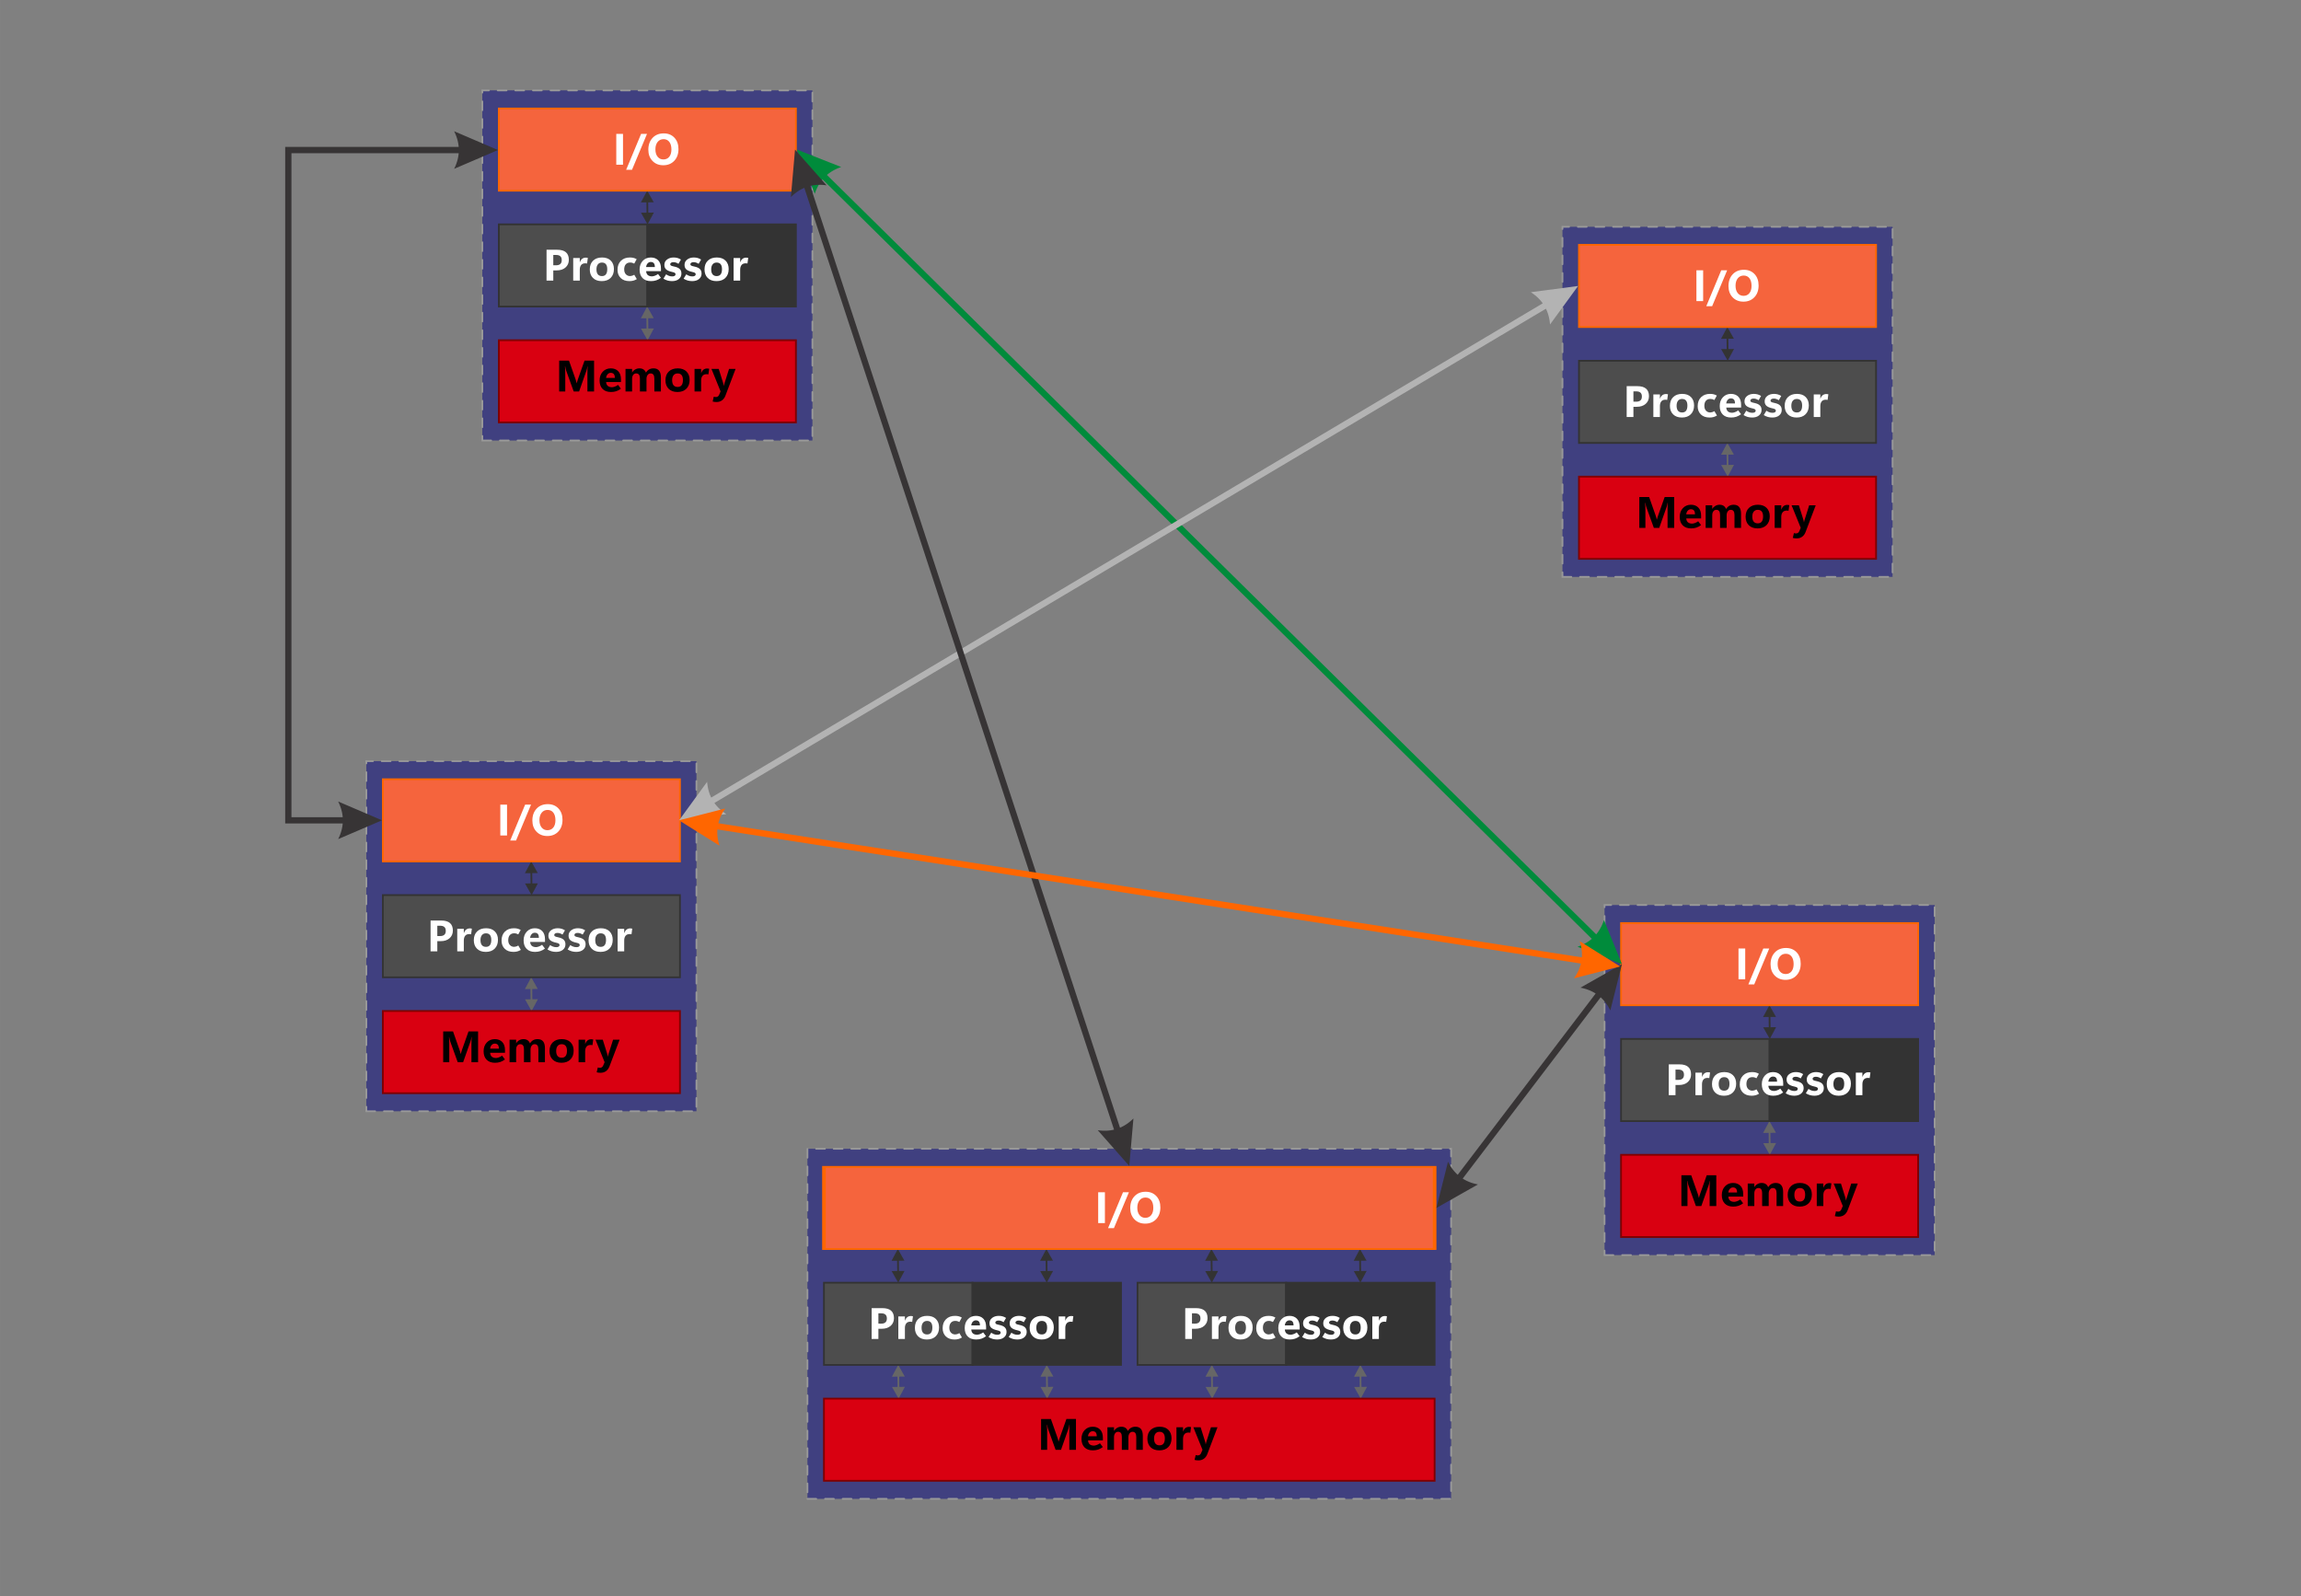 <?xml version="1.0" encoding="UTF-8"?>
<!DOCTYPE svg PUBLIC "-//W3C//DTD SVG 1.1//EN" "http://www.w3.org/Graphics/SVG/1.1/DTD/svg11.dtd">
<!-- Creator: CorelDRAW -->
<svg xmlns="http://www.w3.org/2000/svg" xml:space="preserve" width="12250px" height="8498px" version="1.1" style="shape-rendering:geometricPrecision; text-rendering:geometricPrecision; image-rendering:optimizeQuality; fill-rule:evenodd; clip-rule:evenodd"
viewBox="0 0 12250 8498.1"
 xmlns:xlink="http://www.w3.org/1999/xlink"
 xmlns:xodm="http://www.corel.com/coreldraw/odm/2003">
 <rect x="0" y="0" width="12250" height="8498.1" fill="#808080" stroke="none"/>
 <defs>
  <style type="text/css">
   <![CDATA[
    .str2 {stroke:maroon;stroke-width:9.38;stroke-miterlimit:22.926}
    .str1 {stroke:#333333;stroke-width:9.38;stroke-linecap:round;stroke-miterlimit:22.926}
    .str0 {stroke:#999999;stroke-width:9.38;stroke-linecap:round;stroke-miterlimit:22.926;stroke-dasharray:46.87 46.87}
    .fil0 {fill:none}
    .fil7 {fill:#333333}
    .fil3 {fill:#4D4D4D}
    .fil4 {fill:#D90011}
    .fil9 {fill:#F5643D}
    .fil13 {fill:#373435;fill-rule:nonzero}
    .fil5 {fill:black;fill-rule:nonzero}
    .fil11 {fill:#008B3B;fill-rule:nonzero}
    .fil6 {fill:#333333;fill-rule:nonzero}
    .fil2 {fill:#666666;fill-rule:nonzero}
    .fil12 {fill:#B3B3B3;fill-rule:nonzero}
    .fil10 {fill:#FF6600;fill-rule:nonzero}
    .fil14 {fill:#FF6600;fill-rule:nonzero}
    .fil8 {fill:white;fill-rule:nonzero}
    .fil1 {fill:navy;fill-opacity:0.502}
   ]]>
  </style>
 </defs>
 <g id="Capa_x0020_1">
  <rect class="fil0" width="12250" height="8498.1"/>
  <g id="_2937723247040">
   <g>
    <polygon id="rect7201" class="fil1" points="8542.28,6681.73 10299.63,6681.73 10299.63,4818.08 8542.28,4818.08 "/>
    <polygon id="_1" class="fil0 str0" points="8542.28,6681.73 10299.63,6681.73 10299.63,4818.08 8542.28,4818.08 "/>
   </g>
   <g>
    <path class="fil2" d="M9454.97 6030.64l-68.63 0.75 33.63 -62.72 35 61.97 0 0zm-38.34 60.5l-0.72 -65.47 9.37 -0.09 0.72 65.47 -9.37 0.09zm38.93 -5.81l-33.62 62.72 -35 -61.97 68.62 -0.75 0 0z"/>
   </g>
   <rect id="rect7187" class="fil3 str1" x="8630.16" y="5531.14" width="790.78" height="437.5"/>
   <rect class="fil4 str2" x="8630.16" y="6148.05" width="1581.59" height="437.5"/>
   <path id="text7195" class="fil5" d="M9137.13 6420.76l-35.38 0 0 -98.97c0,-5.18 0.09,-10.71 0.34,-16.56 0.22,-5.81 0.6,-11.97 1,-18.37l-0.87 0c-1,4.96 -1.88,9.21 -2.72,12.78 -0.78,3.56 -1.56,6.37 -2.34,8.53l-39.69 112.59 -28.75 0 -40.25 -111.47c-0.56,-1.53 -1.25,-4.15 -2.13,-7.9 -0.9,-3.69 -1.9,-8.54 -3.03,-14.54l-1.03 0c0.5,7.76 0.91,15.1 1.13,22.13 0.25,7 0.37,13.59 0.37,19.81l0 91.97 -32.4 0 0 -164.09 52.31 0 34.66 98.4c1.37,3.66 2.53,7.25 3.43,10.82 0.94,3.56 1.72,7.12 2.41,10.72l0.69 0c1.15,-4.13 2.25,-8.04 3.31,-11.69 1.09,-3.63 2.19,-7 3.31,-10.1l34.82 -98.15 50.81 0 0 164.09 0 0z"/>
   <path id="_1_0" class="fil5" d="M9280.38 6370.55l-79.07 0c0.6,9.28 3.63,16.24 9.03,20.81 5.41,4.56 12.91,6.87 22.53,6.87 3.44,0 8.16,-1 14.22,-3.03 6,-2.03 11.91,-5.15 17.72,-9.44l15.32 20.25c-8.07,6.1 -16.35,10.6 -24.88,13.41 -8.5,2.81 -17.81,4.22 -27.97,4.22 -19.22,0 -34.12,-5.37 -44.75,-16.16 -10.59,-10.71 -15.94,-25.71 -16.03,-44.93 0,-19.22 5.63,-34.85 16.88,-46.82 11.25,-12 25.5,-17.97 42.78,-17.97 16.53,0 29.72,5.04 39.53,15.16 9.81,10.13 14.69,24.63 14.69,43.56l0 14.07zm-32.63 -21.88c0,-9.53 -1.84,-16.41 -5.53,-20.66 -3.72,-4.22 -9.16,-6.34 -16.31,-6.34 -6.32,0 -11.78,2.44 -16.35,7.28 -4.59,4.85 -7.4,11.41 -8.37,19.72l46.56 0z"/>
   <path id="_2" class="fil5" d="M9493 6420.76l-34.91 0 0 -68.53c0,-9.31 -1.65,-16.22 -5,-20.72 -3.31,-4.5 -8.34,-6.75 -15.15,-6.75 -6.31,0 -11.5,2.72 -15.56,8.25 -4.04,5.5 -6.07,12.28 -6.07,20.47l0 67.28 -35 0 0 -69.43c0,-8.94 -1.68,-15.6 -5,-20 -3.31,-4.38 -8.25,-6.57 -14.81,-6.57 -6.62,0 -11.94,2.63 -15.9,7.85 -3.97,5.19 -5.97,12.31 -5.97,21.22l0 66.93 -35 0 0 -120.03 35 0 0 18.75 0.47 0c3.9,-6.56 9.25,-11.84 16.09,-15.78 6.81,-3.97 14.34,-5.93 22.59,-5.93 8.47,0 15.63,1.87 21.41,5.71 5.81,3.82 10.22,9.44 13.28,16.94 4.56,-7.56 10.22,-13.25 16.94,-17 6.68,-3.78 14.5,-5.65 23.34,-5.65 13.13,0 22.97,4.03 29.47,12.12 6.53,8.06 9.78,20.19 9.78,36.28l0 74.6 0 -0.01z"/>
   <path id="_3" class="fil5" d="M9581 6423.64c-19.78,0 -35.31,-5.59 -46.69,-16.81 -11.37,-11.25 -17.06,-26.41 -17.06,-45.54 0.06,-19.93 5.97,-35.53 17.72,-46.71 11.78,-11.22 27.66,-16.82 47.75,-16.82 19.75,0 35.22,5.6 46.41,16.75 11.15,11.19 16.75,26.07 16.75,44.69 0,19.84 -5.79,35.53 -17.38,47.09 -11.59,11.57 -27.44,17.35 -47.5,17.35l0 0zm1.25 -26.88c9.34,0 16.31,-3.09 21,-9.31 4.69,-6.16 7.03,-15.34 7.03,-27.56 0,-11.56 -2.37,-20.38 -7.09,-26.25 -4.72,-5.91 -11.75,-8.88 -21.19,-8.88 -9.22,0 -16.41,3.16 -21.47,9.5 -5.12,6.32 -7.69,15.19 -7.69,26.57 0,11.9 2.5,20.84 7.44,26.87 4.97,6.03 12.28,9.06 21.97,9.06l0 0z"/>
   <path id="_4" class="fil5" d="M9745.88 6329.92c-1.54,-0.41 -3.04,-0.66 -4.6,-0.88 -1.56,-0.18 -3.37,-0.25 -5.31,-0.25 -9.59,0 -16.78,3 -21.63,9.07 -4.84,6.09 -7.25,14.47 -7.25,25.22l0 57.68 -34.99 0 0 -120.03 34.99 0 0 22.44 0.47 0c2.88,-8.19 7,-14.31 12.32,-18.44 5.31,-4.12 11.75,-6.18 19.4,-6.18 1.78,0 3.57,0.15 5.22,0.4 1.69,0.25 3.5,0.56 5.41,0.97l-4.03 30 0 0z"/>
   <path id="_5" class="fil5" d="M9890.53 6300.73l-53.87 142.03c-4.13,10.91 -10.28,19.35 -18.41,25.29 -8.12,5.93 -17.84,8.9 -29.22,8.9 -3.59,0 -7.09,-0.19 -10.56,-0.62 -3.5,-0.41 -6.81,-1.03 -10,-1.88l6.03 -25.97c1.84,0.69 3.66,1.16 5.44,1.47 1.81,0.31 3.75,0.47 5.9,0.47 3.78,0 7.19,-0.97 10.13,-2.84 2.91,-1.91 5.31,-4.97 7.12,-9.19l7.6 -17.85 -48.56 -119.81 38.71 0 23.57 75.28c0.69,2.07 1.28,4.38 1.81,6.88 0.56,2.53 1,5.31 1.38,8.34l0.46 0c0.41,-2.19 0.88,-4.53 1.5,-6.97 0.63,-2.43 1.35,-5.09 2.29,-8.03l23.9 -75.5 34.78 0 0 0z"/>
   <g>
    <path class="fil6" d="M9454.97 5413.73l-68.63 0.75 33.63 -62.72 35 61.97 0 0zm-38.34 60.5l-0.72 -65.47 9.37 -0.09 0.72 65.47 -9.37 0.09zm38.93 -5.81l-33.62 62.72 -35 -61.97 68.62 -0.75 0 0z"/>
   </g>
   <rect id="rect7187_0" class="fil7 str1" x="9420.97" y="5531.14" width="790.78" height="437.5"/>
   <path id="text7189" class="fil8" d="M8920.03 5776.26l0 54.25 -35.94 0 0.1 -164.09 57.12 0c20.44,0 35.81,4.47 46.1,13.41 10.31,8.9 15.47,22.25 15.47,40.03 0,16.87 -5.91,30.47 -17.69,40.87 -11.81,10.38 -27.5,15.54 -47.19,15.54l-17.97 0 0 -0.01zm0 -82.15l0 54.81 14.88 0.13c10.03,0 17.62,-2.35 22.68,-7 5.1,-4.66 7.6,-11.63 7.5,-20.94 0,-8.97 -2.5,-15.75 -7.5,-20.22 -5,-4.53 -12.5,-6.78 -22.5,-6.78l-15.06 0z"/>
   <path id="_1_1" class="fil8" d="M9099.91 5739.67c-1.53,-0.41 -3.07,-0.66 -4.63,-0.88 -1.56,-0.18 -3.34,-0.25 -5.31,-0.25 -9.56,0 -16.75,3 -21.6,9.07 -4.84,6.09 -7.25,14.47 -7.25,25.22l0 57.68 -34.99 0 0 -120.03 34.99 0 0 22.44 0.47 0c2.88,-8.19 6.97,-14.31 12.28,-18.44 5.32,-4.09 11.79,-6.18 19.44,-6.18 1.78,0 3.53,0.15 5.22,0.4 1.69,0.28 3.47,0.56 5.41,0.97l-4.03 30z"/>
   <path id="_2_2" class="fil8" d="M9178.06 5833.39c-19.75,0 -35.31,-5.59 -46.69,-16.81 -11.34,-11.25 -17.06,-26.41 -17.06,-45.54 0.1,-19.93 5.97,-35.53 17.75,-46.71 11.75,-11.22 27.66,-16.82 47.72,-16.82 19.78,0 35.25,5.6 46.41,16.75 11.19,11.19 16.75,26.07 16.75,44.72 0,19.82 -5.78,35.5 -17.38,47.06 -11.59,11.57 -27.4,17.35 -47.5,17.35l0 0zm1.25 -26.88c9.35,0 16.35,-3.09 21.03,-9.31 4.69,-6.16 7.04,-15.34 7.04,-27.56 0,-11.56 -2.41,-20.35 -7.13,-26.25 -4.72,-5.91 -11.75,-8.88 -21.16,-8.88 -9.22,0 -16.4,3.16 -21.5,9.5 -5.12,6.32 -7.68,15.19 -7.68,26.57 0,11.9 2.5,20.84 7.47,26.87 4.93,6.03 12.25,9.06 21.93,9.06z"/>
   <path id="_3_3" class="fil8" d="M9364.81 5822.64c-6.09,3.75 -12.28,6.44 -18.59,8.16 -6.28,1.71 -13.13,2.59 -20.53,2.59 -20,0 -35.6,-5.56 -46.82,-16.66 -11.18,-11.09 -16.81,-25.53 -16.81,-43.31 0,-20.34 6,-36.44 18.03,-48.25 12,-11.78 27.94,-17.66 47.78,-17.66 7.32,0 13.78,0.72 19.38,2.16 5.62,1.44 11.22,3.75 16.78,6.88l-13.03 23.65c-3.6,-2.03 -7.13,-3.5 -10.56,-4.43 -3.44,-0.91 -7.19,-1.38 -11.19,-1.38 -9.94,0 -17.66,3.22 -23.25,9.63 -5.56,6.4 -8.38,15.4 -8.38,27.03 0,11.12 3.03,19.78 9,26.09 6,6.25 13.47,9.38 22.5,9.38 2.66,0 5.97,-0.57 9.97,-1.69 3.94,-1.1 7.97,-2.91 11.97,-5.44l13.75 23.25 0 0z"/>
   <path id="_4_4" class="fil8" d="M9493.34 5780.3l-79.06 0c0.59,9.31 3.63,16.24 9.03,20.81 5.41,4.56 12.91,6.87 22.53,6.87 3.44,0 8.16,-1 14.22,-3.03 6,-2.03 11.91,-5.15 17.72,-9.44l15.31 20.25c-8.06,6.1 -16.34,10.6 -24.87,13.41 -8.5,2.81 -17.81,4.22 -27.97,4.22 -19.22,0 -34.13,-5.34 -44.75,-16.13 -10.59,-10.75 -15.94,-25.75 -16.03,-44.96 0,-19.22 5.62,-34.85 16.87,-46.82 11.25,-12 25.5,-17.97 42.79,-17.97 16.53,0 29.71,5.03 39.53,15.16 9.81,10.12 14.68,24.62 14.68,43.56l0 14.06 0 0.01zm-32.62 -21.88c0,-9.53 -1.84,-16.41 -5.53,-20.66 -3.72,-4.22 -9.16,-6.34 -16.31,-6.34 -6.32,0 -11.79,2.44 -16.35,7.28 -4.59,4.85 -7.4,11.41 -8.37,19.72l46.56 0z"/>
   <path id="_5_5" class="fil8" d="M9506.38 5820.45l14.43 -23.44c4,3.13 8.82,5.79 14.38,7.94 5.5,2.19 11.62,3.28 18.34,3.28 5.13,0 9.32,-0.94 12.53,-2.81 3.25,-1.88 4.85,-4.75 4.85,-8.53 0,-3.13 -1.25,-5.6 -3.78,-7.38 -2.5,-1.78 -7.16,-3.43 -13.94,-4.87 -14.87,-3.22 -25.56,-7.66 -32.03,-13.41 -6.5,-5.72 -9.72,-13.75 -9.72,-24.15 0,-12.04 4.75,-21.63 14.31,-28.82 9.6,-7.18 21.38,-10.75 35.31,-10.75 7.29,0 14.07,0.91 20.44,2.75 6.38,1.81 12.44,4.6 18.13,8.35l-13.16 22.65c-4.81,-3.03 -9.31,-5.28 -13.56,-6.72 -4.22,-1.4 -8.6,-2.09 -13.1,-2.09 -5.25,0 -9.43,1 -12.56,2.97 -3.12,1.97 -4.72,4.56 -4.72,7.68 0,3.44 1.44,5.97 4.29,7.63 2.9,1.63 8.37,3.28 16.43,4.94 13.82,2.81 23.75,7.25 29.82,13.18 6.06,5.94 9.09,14 9.09,24.25 0,12.16 -4.56,21.88 -13.75,29.25 -9.13,7.35 -21.28,11.04 -36.35,11.04 -8.25,0 -16.09,-1.07 -23.59,-3.13 -7.47,-2.12 -14.84,-5.41 -22.09,-9.81l0 0z"/>
   <path id="_6" class="fil8" d="M9613.72 5820.45l14.44 -23.44c4,3.13 8.81,5.79 14.37,7.94 5.5,2.19 11.63,3.28 18.35,3.28 5.12,0 9.31,-0.94 12.53,-2.81 3.25,-1.88 4.84,-4.75 4.84,-8.53 0,-3.13 -1.25,-5.6 -3.78,-7.38 -2.5,-1.78 -7.16,-3.43 -13.94,-4.87 -14.87,-3.22 -25.56,-7.66 -32.03,-13.41 -6.5,-5.72 -9.72,-13.75 -9.72,-24.15 0,-12.04 4.75,-21.63 14.32,-28.82 9.59,-7.18 21.37,-10.75 35.31,-10.75 7.28,0 14.06,0.91 20.44,2.75 6.37,1.81 12.43,4.6 18.12,8.35l-13.16 22.65c-4.81,-3.03 -9.31,-5.28 -13.56,-6.72 -4.22,-1.4 -8.59,-2.09 -13.09,-2.09 -5.25,0 -9.44,1 -12.56,2.97 -3.13,1.97 -4.72,4.56 -4.72,7.68 0,3.44 1.43,5.97 4.28,7.63 2.91,1.63 8.37,3.28 16.44,4.94 13.81,2.81 23.75,7.25 29.81,13.18 6.06,5.94 9.09,14 9.09,24.25 0,12.16 -4.56,21.88 -13.75,29.25 -9.12,7.35 -21.28,11.04 -36.34,11.04 -8.25,0 -16.1,-1.07 -23.6,-3.13 -7.47,-2.12 -14.84,-5.41 -22.09,-9.81l0 0z"/>
   <path id="_7" class="fil8" d="M9788.94 5833.39c-19.78,0 -35.31,-5.59 -46.69,-16.81 -11.37,-11.25 -17.06,-26.41 -17.06,-45.54 0.06,-19.93 5.97,-35.53 17.72,-46.71 11.75,-11.22 27.65,-16.82 47.75,-16.82 19.75,0 35.22,5.6 46.4,16.75 11.16,11.19 16.75,26.07 16.75,44.72 0,19.82 -5.78,35.5 -17.37,47.06 -11.63,11.57 -27.44,17.35 -47.5,17.35l0 0zm1.25 -26.88c9.31,0 16.31,-3.09 21,-9.31 4.69,-6.16 7.03,-15.34 7.03,-27.56 0,-11.56 -2.38,-20.35 -7.09,-26.25 -4.76,-5.91 -11.79,-8.88 -21.19,-8.88 -9.22,0 -16.41,3.16 -21.47,9.5 -5.13,6.32 -7.72,15.19 -7.72,26.57 0,11.9 2.5,20.84 7.47,26.87 4.97,6.03 12.28,9.06 21.97,9.06z"/>
   <path id="_8" class="fil8" d="M9953.81 5739.67c-1.53,-0.41 -3.06,-0.66 -4.62,-0.88 -1.56,-0.18 -3.35,-0.25 -5.31,-0.25 -9.57,0 -16.76,3 -21.6,9.07 -4.84,6.09 -7.25,14.47 -7.25,25.22l0 57.68 -35 0 0 -120.03 35 0 0 22.44 0.47 0c2.88,-8.19 6.97,-14.31 12.28,-18.44 5.31,-4.09 11.78,-6.18 19.44,-6.18 1.78,0 3.53,0.15 5.22,0.4 1.69,0.28 3.47,0.56 5.4,0.97l-4.03 30z"/>
   <g>
    <polygon class="fil9" points="8630.16,4914.26 8630.16,5351.76 10211.75,5351.76 10211.75,4914.26 "/>
    <path id="_1_6" class="fil10" d="M8625.47 5351.76l0 -437.5 9.38 0 0 437.5 -4.69 4.69 -4.69 -4.69zm4.69 4.69l-4.69 0 0 -4.69 4.69 4.69zm1581.59 0l-1581.59 0 0 -9.37 1581.59 0 4.72 4.68 -4.72 4.69zm4.72 -4.69l0 4.69 -4.72 0 4.72 -4.69zm0 -437.5l0 437.5 -9.41 0 0 -437.5 4.69 -4.68 4.72 4.68zm-4.72 -4.68l4.72 0 0 4.68 -4.72 -4.68zm-1581.59 0l1581.59 0 0 9.37 -1581.59 0 -4.69 -4.69 4.69 -4.68zm-4.69 4.68l0 -4.68 4.69 0 -4.69 4.68z"/>
   </g>
   <polygon id="text7189_1" class="fil8" points="9291.22,5213.64 9255.41,5213.64 9255.41,5049.51 9291.22,5049.51 "/>
   <polygon id="_1_7" class="fil8" points="9419.03,5049.51 9339.16,5240.61 9308,5240.61 9387.53,5049.51 "/>
   <path id="_2_8" class="fil8" d="M9505.63 5216.48c-23.47,0 -42.63,-7.65 -57.38,-22.93 -14.78,-15.32 -22.16,-35.22 -22.16,-59.82 0,-25.93 7.5,-46.9 22.5,-62.9 14.97,-16.03 34.88,-24.03 59.69,-24.03 23.31,0 42.22,7.65 56.63,22.97 14.43,15.34 21.62,35.59 21.62,60.65 0,25.78 -7.44,46.6 -22.34,62.38 -14.94,15.78 -34.47,23.68 -58.57,23.68l0.01 0zm0.59 -30.9c13.12,0 23.5,-4.69 31.16,-14.07 7.65,-9.37 11.53,-22.37 11.53,-39.03 0,-17.34 -3.75,-30.81 -11.19,-40.47 -7.41,-9.62 -17.59,-14.43 -30.5,-14.43 -13.28,0 -23.81,4.96 -31.66,14.84 -7.9,9.91 -11.81,23.03 -11.81,39.38 0,16.56 3.91,29.68 11.72,39.34 7.81,9.62 18.09,14.44 30.75,14.44l0 0z"/>
  </g>
  <g id="_2937723239312">
   <g>
    <polygon id="rect7201_2" class="fil1" points="4298.64,7979.51 7725.42,7979.51 7725.42,6115.85 4298.64,6115.85 "/>
    <polygon id="_1_9" class="fil0 str0" points="4298.64,7979.51 7725.42,7979.51 7725.42,6115.85 4298.64,6115.85 "/>
   </g>
   <g>
    <path class="fil2" d="M7277.14 7328.42l-68.59 0.75 33.62 -62.75 34.97 62zm-38.31 60.5l-0.72 -65.47 9.38 -0.13 0.71 65.5 -9.37 0.1zm38.9 -5.82l-33.62 62.72 -34.97 -62 68.59 -0.72z"/>
   </g>
   <g>
    <path class="fil2" d="M6486.36 7328.42l-68.62 0.75 33.62 -62.75 35 62 0 0zm-38.34 60.5l-0.72 -65.47 9.37 -0.13 0.72 65.5 -9.37 0.1zm38.93 -5.82l-33.62 62.72 -35 -62 68.62 -0.72 0 0z"/>
   </g>
   <g>
    <path class="fil2" d="M5607.7 7328.42l-68.62 0.75 33.62 -62.75 35 62 0 0zm-38.34 60.5l-0.72 -65.47 9.38 -0.13 0.72 65.5 -9.38 0.1zm38.94 -5.82l-33.63 62.72 -35 -62 68.63 -0.72 0 0z"/>
   </g>
   <g>
    <path class="fil2" d="M4816.89 7328.42l-68.59 0.75 33.62 -62.75 34.97 62zm-38.34 60.5l-0.72 -65.47 9.37 -0.13 0.72 65.5 -9.37 0.1zm38.94 -5.82l-33.63 62.72 -34.97 -62 68.6 -0.72z"/>
   </g>
   <g>
    <path class="fil6" d="M5605.74 6711.51l-68.6 0.75 33.63 -62.75 34.97 62zm-38.35 60.5l-0.72 -65.47 9.38 -0.12 0.72 65.5 -9.38 0.09zm38.94 -5.81l-33.63 62.72 -34.97 -62 68.6 -0.72z"/>
   </g>
   <g>
    <path class="fil6" d="M4814.95 6711.51l-68.62 0.75 33.62 -62.75 35 62 0 0zm-38.34 60.5l-0.72 -65.47 9.38 -0.12 0.72 65.5 -9.38 0.09zm38.94 -5.81l-33.63 62.72 -35 -62 68.63 -0.72 0 0z"/>
   </g>
   <g>
    <path class="fil6" d="M7275.2 6711.51l-68.62 0.75 33.62 -62.75 35 62 0 0zm-38.34 60.5l-0.72 -65.47 9.38 -0.12 0.72 65.5 -9.38 0.09zm38.94 -5.81l-33.63 62.72 -35 -62 68.63 -0.72 0 0z"/>
   </g>
   <g>
    <path class="fil6" d="M6484.42 6711.51l-68.62 0.75 33.62 -62.75 35 62 0 0zm-38.34 60.5l-0.72 -65.47 9.38 -0.12 0.71 65.5 -9.37 0.09zm38.94 -5.81l-33.66 62.72 -34.97 -62 68.63 -0.72z"/>
   </g>
   <rect class="fil4 str2" x="4386.52" y="7445.82" width="3251.06" height="437.5"/>
   <rect id="rect7187_3" class="fil3 str1" x="6055.99" y="6828.92" width="790.78" height="437.5"/>
   <rect id="rect7187_4" class="fil7 str1" x="6846.77" y="6828.92" width="790.78" height="437.5"/>
   <rect id="rect7187_5" class="fil3 str1" x="4386.52" y="6828.92" width="790.78" height="437.5"/>
   <rect id="rect7187_6" class="fil7 str1" x="5177.3" y="6828.92" width="790.78" height="437.5"/>
   <g>
    <polygon class="fil9" points="4386.52,6212.04 4386.52,6649.51 7637.58,6649.51 7637.58,6212.04 "/>
    <path id="_1_10" class="fil10" d="M4376.86 6649.51l0 -437.47 19.31 0 0 437.47 -9.65 4.69 -9.66 -4.69 0 0zm9.66 4.69l-9.66 0 0 -4.69 9.66 4.69zm3251.06 0l-3251.06 0 0 -9.38 3251.06 0 9.66 4.69 -9.66 4.69zm9.66 -4.69l0 4.69 -9.66 0 9.66 -4.69zm0 -437.47l0 437.47 -19.32 0 0 -437.47 9.66 -4.69 9.66 4.69 0 0zm-9.66 -4.69l9.66 0 0 4.69 -9.66 -4.69zm-3251.06 0l3251.06 0 0 9.38 -3251.06 0 -9.66 -4.69 9.66 -4.69zm-9.66 4.69l0 -4.69 9.66 0 -9.66 4.69z"/>
   </g>
   <path id="text7189_7" class="fil8" d="M6345.83 7074.04l0 54.25 -35.94 0 0.13 -164.09 57.09 0c20.44,0 35.84,4.47 46.09,13.4 10.32,8.91 15.47,22.25 15.47,40.03 0,16.88 -5.87,30.47 -17.68,40.88 -11.79,10.38 -27.5,15.53 -47.19,15.53l-17.97 0 0 0zm0 -82.16l0 54.82 14.87 0.12c10.07,0 17.63,-2.34 22.72,-7 5.06,-4.65 7.56,-11.62 7.5,-20.94 0,-8.96 -2.5,-15.75 -7.5,-20.21 -5,-4.57 -12.5,-6.79 -22.5,-6.79l-15.09 0z"/>
   <path id="_1_11" class="fil8" d="M6525.7 7037.45c-1.5,-0.41 -3.03,-0.69 -4.59,-0.88 -1.56,-0.19 -3.37,-0.28 -5.31,-0.28 -9.56,0 -16.75,3.03 -21.6,9.09 -4.84,6.1 -7.28,14.47 -7.28,25.22l0 57.69 -35 0 0 -120.03 35 0 0 22.41 0.47 0c2.91,-8.16 7,-14.28 12.31,-18.41 5.32,-4.13 11.75,-6.19 19.41,-6.19 1.81,0 3.56,0.16 5.25,0.41 1.66,0.25 3.47,0.56 5.38,0.97l-4.03 30 -0.01 0z"/>
   <path id="_2_12" class="fil8" d="M6603.89 7131.17c-19.78,0 -35.31,-5.6 -46.69,-16.82 -11.37,-11.25 -17.06,-26.4 -17.06,-45.53 0.06,-19.94 5.97,-35.53 17.72,-46.72 11.75,-11.22 27.66,-16.81 47.75,-16.81 19.75,0 35.22,5.59 46.41,16.75 11.15,11.19 16.75,26.06 16.75,44.69 0,19.84 -5.78,35.53 -17.38,47.09 -11.62,11.53 -27.44,17.34 -47.5,17.34l0 0.01zm1.25 -26.91c9.31,0 16.31,-3.06 21,-9.28 4.69,-6.19 7.03,-15.35 7.03,-27.56 0,-11.57 -2.37,-20.38 -7.09,-26.25 -4.75,-5.91 -11.78,-8.88 -21.19,-8.88 -9.22,0 -16.41,3.16 -21.47,9.5 -5.12,6.31 -7.72,15.19 -7.72,26.56 0,11.91 2.5,20.85 7.47,26.88 4.97,6.03 12.28,9.03 21.97,9.03z"/>
   <path id="_3_13" class="fil8" d="M6790.64 7120.42c-6.09,3.75 -12.31,6.43 -18.59,8.15 -6.28,1.72 -13.13,2.6 -20.57,2.6 -20,0 -35.56,-5.57 -46.78,-16.66 -11.22,-11.09 -16.84,-25.53 -16.84,-43.31 0,-20.38 6.03,-36.44 18.06,-48.25 11.97,-11.78 27.91,-17.66 47.75,-17.66 7.31,0 13.81,0.72 19.38,2.16 5.62,1.44 11.22,3.75 16.81,6.87l-13.06 23.66c-3.6,-2.03 -7.1,-3.5 -10.53,-4.44 -3.44,-0.9 -7.19,-1.37 -11.22,-1.37 -9.91,0 -17.66,3.18 -23.25,9.62 -5.54,6.41 -8.35,15.41 -8.35,27.03 0,11.13 3,19.78 8.97,26.06 6.03,6.29 13.5,9.38 22.5,9.38 2.66,0 6,-0.53 9.97,-1.66 3.94,-1.09 7.97,-2.9 12,-5.43l13.75 23.25 0 0z"/>
   <path id="_4_14" class="fil8" d="M6919.14 7078.07l-79.06 0c0.59,9.28 3.66,16.25 9.03,20.81 5.44,4.57 12.94,6.88 22.53,6.88 3.44,0 8.19,-1.03 14.22,-3.03 6.03,-2.03 11.94,-5.16 17.75,-9.44l15.31 20.25c-8.09,6.09 -16.37,10.59 -24.87,13.41 -8.53,2.81 -17.82,4.22 -27.97,4.22 -19.22,0 -34.16,-5.38 -44.78,-16.16 -10.6,-10.75 -15.94,-25.75 -16,-44.97 0,-19.22 5.62,-34.81 16.87,-46.78 11.25,-12 25.5,-17.97 42.75,-17.97 16.53,0 29.75,5.03 39.53,15.16 9.82,10.12 14.69,24.62 14.69,43.56l0 14.06 0 0zm-32.59 -21.87c0,-9.53 -1.85,-16.41 -5.57,-20.66 -3.71,-4.22 -9.12,-6.34 -16.28,-6.34 -6.34,0 -11.81,2.4 -16.37,7.28 -4.56,4.84 -7.38,11.4 -8.34,19.72l46.56 0z"/>
   <path id="_5_15" class="fil8" d="M6932.2 7118.23l14.41 -23.44c4.03,3.13 8.84,5.78 14.38,7.94 5.5,2.18 11.65,3.28 18.37,3.28 5.1,0 9.28,-0.94 12.53,-2.81 3.25,-1.88 4.85,-4.75 4.85,-8.53 0,-3.13 -1.25,-5.6 -3.78,-7.38 -2.5,-1.81 -7.16,-3.44 -13.97,-4.88 -14.88,-3.21 -25.53,-7.68 -32.03,-13.4 -6.47,-5.72 -9.72,-13.75 -9.72,-24.16 0,-12.03 4.78,-21.62 14.34,-28.81 9.56,-7.19 21.37,-10.75 35.31,-10.75 7.25,0 14.06,0.9 20.44,2.75 6.34,1.81 12.41,4.59 18.12,8.34l-13.18 22.66c-4.78,-3.03 -9.28,-5.28 -13.53,-6.72 -4.22,-1.41 -8.6,-2.13 -13.1,-2.13 -5.28,0 -9.47,1.03 -12.59,3 -3.13,1.97 -4.72,4.57 -4.72,7.69 0,3.44 1.44,5.97 4.31,7.59 2.88,1.66 8.35,3.29 16.44,4.97 13.78,2.82 23.75,7.22 29.81,13.19 6.03,5.94 9.1,14 9.1,24.25 0,12.16 -4.57,21.88 -13.75,29.25 -9.16,7.34 -21.29,11.03 -36.38,11.03 -8.25,0 -16.09,-1.06 -23.59,-3.12 -7.47,-2.13 -14.85,-5.41 -22.07,-9.82l0 0.01z"/>
   <path id="_6_16" class="fil8" d="M7039.55 7118.23l14.4 -23.44c4.03,3.13 8.85,5.78 14.38,7.94 5.5,2.18 11.66,3.28 18.37,3.28 5.1,0 9.29,-0.94 12.54,-2.81 3.25,-1.88 4.84,-4.75 4.84,-8.53 0,-3.13 -1.25,-5.6 -3.78,-7.38 -2.5,-1.81 -7.16,-3.44 -13.97,-4.88 -14.87,-3.21 -25.53,-7.68 -32.03,-13.4 -6.47,-5.72 -9.72,-13.75 -9.72,-24.16 0,-12.03 4.78,-21.62 14.34,-28.81 9.56,-7.19 21.38,-10.75 35.32,-10.75 7.24,0 14.06,0.9 20.43,2.75 6.35,1.81 12.41,4.59 18.13,8.34l-13.19 22.66c-4.78,-3.03 -9.28,-5.28 -13.53,-6.72 -4.22,-1.41 -8.59,-2.13 -13.09,-2.13 -5.28,0 -9.47,1.03 -12.6,3 -3.12,1.97 -4.72,4.57 -4.72,7.69 0,3.44 1.44,5.97 4.32,7.59 2.87,1.66 8.34,3.29 16.43,4.97 13.78,2.82 23.75,7.22 29.82,13.19 6.03,5.94 9.09,14 9.09,24.25 0,12.16 -4.56,21.88 -13.75,29.25 -9.16,7.34 -21.28,11.03 -36.38,11.03 -8.25,0 -16.09,-1.06 -23.59,-3.12 -7.47,-2.13 -14.84,-5.41 -22.06,-9.82l0 0.01z"/>
   <path id="_7_17" class="fil8" d="M7214.73 7131.17c-19.75,0 -35.31,-5.6 -46.68,-16.82 -11.35,-11.25 -17.07,-26.4 -17.07,-45.53 0.1,-19.94 5.97,-35.53 17.75,-46.72 11.75,-11.22 27.66,-16.81 47.72,-16.81 19.78,0 35.25,5.59 46.41,16.75 11.19,11.19 16.75,26.06 16.75,44.69 0,19.84 -5.78,35.53 -17.37,47.09 -11.6,11.53 -27.41,17.34 -47.51,17.34l0 0.01zm1.26 -26.91c9.34,0 16.34,-3.06 21.03,-9.28 4.68,-6.19 7.03,-15.35 7.03,-27.56 0,-11.57 -2.41,-20.38 -7.13,-26.25 -4.72,-5.91 -11.75,-8.88 -21.15,-8.88 -9.22,0 -16.41,3.16 -21.5,9.5 -5.13,6.31 -7.69,15.19 -7.69,26.56 0,11.91 2.5,20.85 7.47,26.88 4.93,6.03 12.25,9.03 21.94,9.03z"/>
   <path id="_8_18" class="fil8" d="M7379.61 7037.45c-1.5,-0.41 -3.03,-0.69 -4.59,-0.88 -1.57,-0.19 -3.38,-0.28 -5.32,-0.28 -9.56,0 -16.75,3.03 -21.59,9.09 -4.84,6.1 -7.28,14.47 -7.28,25.22l0 57.69 -35 0 0 -120.03 35 0 0 22.41 0.47 0c2.9,-8.16 7,-14.28 12.31,-18.41 5.31,-4.13 11.75,-6.19 19.41,-6.19 1.81,0 3.56,0.16 5.25,0.41 1.65,0.25 3.47,0.56 5.37,0.97l-4.03 30 0 0z"/>
   <path id="text7195_8" class="fil5" d="M5728.2 7718.54l-35.37 0 0 -98.97c0,-5.22 0.12,-10.72 0.34,-16.59 0.25,-5.81 0.6,-11.94 1.03,-18.35l-0.9 0c-0.97,4.97 -1.88,9.22 -2.69,12.78 -0.78,3.54 -1.56,6.35 -2.34,8.5l-39.69 112.63 -28.75 0 -40.28 -111.5c-0.56,-1.5 -1.25,-4.13 -2.13,-7.88 -0.87,-3.71 -1.9,-8.56 -3.03,-14.53l-1.03 0c0.53,7.75 0.91,15.07 1.16,22.1 0.22,7 0.34,13.59 0.34,19.81l0 92 -32.37 0 0 -164.09 52.28 0 34.65 98.4c1.38,3.66 2.53,7.25 3.44,10.81 0.94,3.54 1.72,7.1 2.44,10.69l0.66 0c1.15,-4.09 2.25,-8 3.31,-11.65 1.09,-3.66 2.19,-7 3.31,-10.1l34.81 -98.15 50.82 0 0 164.09 -0.01 0z"/>
   <path id="_1_19" class="fil5" d="M5871.45 7668.32l-79.06 0c0.6,9.28 3.63,16.22 9.03,20.81 5.44,4.57 12.94,6.88 22.53,6.88 3.44,0 8.16,-1.03 14.22,-3.06 6.03,-2.03 11.91,-5.16 17.75,-9.41l15.31 20.22c-8.09,6.09 -16.37,10.59 -24.9,13.41 -8.5,2.81 -17.81,4.22 -27.97,4.22 -19.22,0 -34.13,-5.35 -44.75,-16.13 -10.59,-10.75 -15.94,-25.75 -16.03,-44.97 0,-19.22 5.62,-34.84 16.87,-46.78 11.25,-12 25.54,-17.97 42.79,-17.97 16.53,0 29.71,5.03 39.53,15.16 9.81,10.09 14.68,24.59 14.68,43.56l0 14.06 0 0zm-32.62 -21.9c0,-9.5 -1.81,-16.41 -5.53,-20.66 -3.72,-4.22 -9.16,-6.31 -16.28,-6.31 -6.35,0 -11.82,2.4 -16.38,7.25 -4.56,4.84 -7.37,11.4 -8.37,19.71l46.56 0 0 0.01z"/>
   <path id="_2_20" class="fil5" d="M6084.08 7718.54l-34.88 0 0 -68.56c0,-9.28 -1.69,-16.22 -5,-20.69 -3.34,-4.5 -8.37,-6.78 -15.15,-6.78 -6.35,0 -11.53,2.75 -15.6,8.25 -4.03,5.5 -6.06,12.31 -6.06,20.47l0 67.31 -35 0 0 -69.44c0,-8.97 -1.69,-15.59 -5,-20.03 -3.31,-4.34 -8.25,-6.56 -14.81,-6.56 -6.63,0 -11.94,2.62 -15.88,7.87 -4,5.19 -6,12.29 -6,21.19l0 66.97 -35 0 0 -120.03 35 0 0 18.75 0.47 0c3.91,-6.56 9.28,-11.84 16.1,-15.78 6.81,-4 14.34,-5.94 22.59,-5.94 8.47,0 15.62,1.88 21.41,5.69 5.81,3.84 10.22,9.47 13.28,16.97 4.56,-7.6 10.22,-13.25 16.93,-17 6.69,-3.78 14.51,-5.66 23.35,-5.66 13.12,0 22.97,4 29.47,12.1 6.53,8.09 9.78,20.18 9.78,36.31l0 74.59 0 0z"/>
   <path id="_3_21" class="fil5" d="M6172.08 7721.38c-19.75,0 -35.31,-5.59 -46.69,-16.78 -11.34,-11.25 -17.06,-26.4 -17.06,-45.56 0.09,-19.91 5.97,-35.5 17.75,-46.72 11.75,-11.22 27.66,-16.78 47.72,-16.78 19.78,0 35.25,5.56 46.4,16.75 11.19,11.16 16.75,26.06 16.75,44.69 0,19.84 -5.78,35.5 -17.37,47.06 -11.59,11.56 -27.41,17.34 -47.5,17.34zm1.25 -26.87c9.34,0 16.34,-3.09 21.03,-9.28 4.69,-6.19 7.03,-15.38 7.03,-27.6 0,-11.56 -2.41,-20.34 -7.13,-26.25 -4.71,-5.9 -11.75,-8.87 -21.15,-8.87 -9.22,0 -16.41,3.19 -21.5,9.5 -5.13,6.34 -7.69,15.22 -7.69,26.56 0,11.91 2.5,20.88 7.47,26.88 4.94,6.06 12.25,9.06 21.94,9.06z"/>
   <path id="_4_22" class="fil5" d="M6336.95 7627.67c-1.5,-0.38 -3.03,-0.66 -4.59,-0.85 -1.56,-0.19 -3.38,-0.28 -5.31,-0.28 -9.56,0 -16.75,3 -21.6,9.06 -4.84,6.1 -7.28,14.5 -7.28,25.25l0 57.69 -35 0 0 -120.03 35 0 0 22.41 0.47 0c2.91,-8.16 7,-14.28 12.31,-18.44 5.32,-4.09 11.75,-6.16 19.41,-6.16 1.81,0 3.56,0.16 5.25,0.38 1.66,0.28 3.47,0.59 5.38,0.97l-4.04 30 0 0z"/>
   <path id="_5_23" class="fil5" d="M6481.61 7598.51l-53.87 142.03c-4.13,10.88 -10.25,19.31 -18.38,25.28 -8.12,5.94 -17.87,8.91 -29.22,8.91 -3.59,0 -7.13,-0.22 -10.59,-0.63 -3.47,-0.4 -6.82,-1.03 -10,-1.87l6.06 -26c1.81,0.72 3.62,1.19 5.41,1.5 1.81,0.31 3.75,0.47 5.9,0.47 3.78,0 7.19,-1 10.13,-2.88 2.94,-1.9 5.31,-4.93 7.15,-9.15l7.57 -17.88 -48.57 -119.78 38.72 0 23.57 75.25c0.68,2.09 1.28,4.41 1.84,6.88 0.53,2.56 0.97,5.31 1.34,8.37l0.47 0c0.41,-2.19 0.88,-4.53 1.5,-7 0.63,-2.41 1.38,-5.06 2.32,-8l23.9 -75.5 34.75 0 0 0z"/>
   <path id="text7189_9" class="fil8" d="M4676.36 7074.04l0 54.25 -35.94 0 0.13 -164.09 57.12 0c20.41,0 35.82,4.47 46.1,13.4 10.31,8.91 15.47,22.25 15.47,40.03 0,16.88 -5.91,30.47 -17.72,40.88 -11.78,10.38 -27.5,15.53 -47.19,15.53l-17.97 0 0 0zm0 -82.16l0 54.82 14.91 0.12c10.03,0 17.59,-2.34 22.68,-7 5.07,-4.65 7.57,-11.62 7.5,-20.94 0,-8.96 -2.5,-15.75 -7.5,-20.21 -4.99,-4.57 -12.49,-6.79 -22.5,-6.79l-15.09 0 0 0z"/>
   <path id="_1_24" class="fil8" d="M4856.27 7037.45c-1.53,-0.41 -3.07,-0.69 -4.63,-0.88 -1.56,-0.19 -3.34,-0.28 -5.31,-0.28 -9.56,0 -16.75,3.03 -21.6,9.09 -4.84,6.1 -7.28,14.47 -7.28,25.22l0 57.69 -35 0 0 -120.03 35 0 0 22.41 0.47 0c2.91,-8.16 7,-14.28 12.32,-18.41 5.31,-4.13 11.74,-6.19 19.4,-6.19 1.82,0 3.56,0.16 5.25,0.41 1.69,0.25 3.47,0.56 5.38,0.97l-4 30z"/>
   <path id="_2_25" class="fil8" d="M4934.42 7131.17c-19.78,0 -35.31,-5.6 -46.69,-16.82 -11.37,-11.25 -17.06,-26.4 -17.06,-45.53 0.07,-19.94 5.97,-35.53 17.72,-46.72 11.78,-11.22 27.66,-16.81 47.75,-16.81 19.75,0 35.22,5.59 46.41,16.75 11.15,11.19 16.75,26.06 16.75,44.69 0,19.84 -5.78,35.53 -17.38,47.09 -11.59,11.53 -27.43,17.34 -47.5,17.34l0 0.01zm1.25 -26.91c9.35,0 16.31,-3.06 21,-9.28 4.69,-6.19 7.03,-15.35 7.03,-27.56 0,-11.57 -2.37,-20.38 -7.09,-26.25 -4.72,-5.91 -11.75,-8.88 -21.19,-8.88 -9.22,0 -16.4,3.16 -21.47,9.5 -5.12,6.31 -7.68,15.19 -7.68,26.56 0,11.91 2.5,20.85 7.43,26.88 4.97,6.03 12.28,9.03 21.97,9.03l0 0z"/>
   <path id="_3_26" class="fil8" d="M5121.17 7120.42c-6.09,3.75 -12.31,6.43 -18.59,8.15 -6.28,1.72 -13.13,2.6 -20.53,2.6 -20,0 -35.6,-5.57 -46.82,-16.66 -11.21,-11.09 -16.84,-25.53 -16.84,-43.31 0,-20.38 6.03,-36.44 18.06,-48.25 12,-11.78 27.94,-17.66 47.78,-17.66 7.29,0 13.79,0.72 19.38,2.16 5.63,1.44 11.19,3.75 16.78,6.87l-13.03 23.66c-3.59,-2.03 -7.13,-3.5 -10.56,-4.44 -3.44,-0.9 -7.19,-1.37 -11.22,-1.37 -9.91,0 -17.66,3.18 -23.22,9.62 -5.56,6.41 -8.38,15.41 -8.38,27.03 0,11.13 3,19.78 9,26.06 6,6.29 13.47,9.38 22.5,9.38 2.66,0 5.97,-0.53 9.94,-1.66 3.97,-1.09 7.97,-2.9 12,-5.43l13.75 23.25 0 0z"/>
   <path id="_4_27" class="fil8" d="M5249.7 7078.07l-79.06 0c0.56,9.28 3.63,16.25 9,20.81 5.44,4.57 12.94,6.88 22.56,6.88 3.44,0 8.16,-1.03 14.22,-3.03 6,-2.03 11.91,-5.16 17.72,-9.44l15.31 20.25c-8.09,6.09 -16.37,10.59 -24.87,13.41 -8.53,2.81 -17.81,4.22 -27.97,4.22 -19.22,0 -34.16,-5.38 -44.78,-16.16 -10.56,-10.75 -15.94,-25.75 -16,-44.97 0,-19.22 5.62,-34.81 16.87,-46.78 11.25,-12 25.5,-17.97 42.79,-17.97 16.5,0 29.71,5.03 39.53,15.16 9.78,10.12 14.68,24.62 14.68,43.56l0 14.06zm-32.62 -21.87c0,-9.53 -1.85,-16.41 -5.56,-20.66 -3.69,-4.22 -9.13,-6.34 -16.29,-6.34 -6.31,0 -11.78,2.4 -16.37,7.28 -4.56,4.84 -7.38,11.4 -8.34,19.72l46.56 0z"/>
   <path id="_5_28" class="fil8" d="M5262.73 7118.23l14.44 -23.44c4,3.13 8.81,5.78 14.35,7.94 5.53,2.18 11.65,3.28 18.37,3.28 5.13,0 9.28,-0.94 12.53,-2.81 3.25,-1.88 4.85,-4.75 4.85,-8.53 0,-3.13 -1.25,-5.6 -3.78,-7.38 -2.5,-1.81 -7.16,-3.44 -13.94,-4.88 -14.91,-3.21 -25.56,-7.68 -32.03,-13.4 -6.5,-5.72 -9.72,-13.75 -9.72,-24.16 0,-12.03 4.75,-21.62 14.31,-28.81 9.6,-7.19 21.38,-10.75 35.31,-10.75 7.29,0 14.07,0.9 20.44,2.75 6.38,1.81 12.44,4.59 18.13,8.34l-13.16 22.66c-4.81,-3.03 -9.31,-5.28 -13.56,-6.72 -4.22,-1.41 -8.6,-2.13 -13.1,-2.13 -5.25,0 -9.43,1.03 -12.56,3 -3.12,1.97 -4.75,4.57 -4.75,7.69 0,3.44 1.47,5.97 4.31,7.59 2.88,1.66 8.35,3.29 16.44,4.97 13.81,2.82 23.75,7.22 29.81,13.19 6.07,5.94 9.1,14 9.1,24.25 0,12.16 -4.57,21.88 -13.75,29.25 -9.13,7.34 -21.29,11.03 -36.38,11.03 -8.22,0 -16.09,-1.06 -23.59,-3.12 -7.44,-2.13 -14.85,-5.41 -22.07,-9.82l0 0.01z"/>
   <path id="_6_29" class="fil8" d="M5370.08 7118.23l14.44 -23.44c4,3.13 8.81,5.78 14.34,7.94 5.53,2.18 11.66,3.28 18.37,3.28 5.13,0 9.29,-0.94 12.54,-2.81 3.25,-1.88 4.84,-4.75 4.84,-8.53 0,-3.13 -1.25,-5.6 -3.78,-7.38 -2.5,-1.81 -7.16,-3.44 -13.94,-4.88 -14.9,-3.21 -25.56,-7.68 -32.03,-13.4 -6.5,-5.72 -9.72,-13.75 -9.72,-24.16 0,-12.03 4.75,-21.62 14.31,-28.81 9.6,-7.19 21.38,-10.75 35.32,-10.75 7.28,0 14.06,0.9 20.43,2.75 6.38,1.81 12.44,4.59 18.13,8.34l-13.16 22.66c-4.81,-3.03 -9.31,-5.28 -13.56,-6.72 -4.22,-1.41 -8.59,-2.13 -13.09,-2.13 -5.25,0 -9.44,1.03 -12.56,3 -3.13,1.97 -4.76,4.57 -4.76,7.69 0,3.44 1.47,5.97 4.32,7.59 2.87,1.66 8.34,3.29 16.43,4.97 13.82,2.82 23.75,7.22 29.82,13.19 6.06,5.94 9.09,14 9.09,24.25 0,12.16 -4.56,21.88 -13.75,29.25 -9.13,7.34 -21.28,11.03 -36.38,11.03 -8.22,0 -16.09,-1.06 -23.59,-3.12 -7.44,-2.13 -14.84,-5.41 -22.06,-9.82l0 0.01z"/>
   <path id="_7_30" class="fil8" d="M5545.3 7131.17c-19.78,0 -35.35,-5.6 -46.69,-16.82 -11.38,-11.25 -17.06,-26.4 -17.06,-45.53 0.06,-19.94 5.97,-35.53 17.72,-46.72 11.75,-11.22 27.65,-16.81 47.72,-16.81 19.78,0 35.25,5.59 46.4,16.75 11.19,11.19 16.78,26.06 16.78,44.69 0,19.84 -5.78,35.53 -17.4,47.09 -11.6,11.53 -27.41,17.34 -47.47,17.34l0 0.01zm1.22 -26.91c9.34,0 16.34,-3.06 21.03,-9.28 4.68,-6.19 7.03,-15.35 7.03,-27.56 0,-11.57 -2.38,-20.38 -7.13,-26.25 -4.72,-5.91 -11.75,-8.88 -21.15,-8.88 -9.22,0 -16.41,3.16 -21.5,9.5 -5.1,6.31 -7.69,15.19 -7.69,26.56 0,11.91 2.5,20.85 7.47,26.88 4.97,6.03 12.28,9.03 21.94,9.03z"/>
   <path id="_8_31" class="fil8" d="M5710.17 7037.45c-1.53,-0.41 -3.06,-0.69 -4.62,-0.88 -1.57,-0.19 -3.35,-0.28 -5.32,-0.28 -9.56,0 -16.75,3.03 -21.59,9.09 -4.84,6.1 -7.25,14.47 -7.25,25.22l0 57.69 -35.03 0 0 -120.03 35.03 0 0 22.41 0.47 0c2.87,-8.16 6.97,-14.28 12.28,-18.41 5.31,-4.13 11.75,-6.19 19.41,-6.19 1.81,0 3.56,0.16 5.25,0.41 1.69,0.25 3.47,0.56 5.4,0.97l-4.03 30z"/>
   <polygon id="text7189_10" class="fil8" points="5882.3,6511.38 5846.49,6511.38 5846.49,6347.29 5882.3,6347.29 "/>
   <polygon id="_1_32" class="fil8" points="6010.11,6347.29 5930.24,6538.38 5899.08,6538.38 5978.61,6347.29 "/>
   <path id="_2_33" class="fil8" d="M6096.7 6514.26c-23.46,0 -42.62,-7.66 -57.37,-22.94 -14.78,-15.31 -22.16,-35.25 -22.16,-59.81 0,-25.94 7.5,-46.91 22.5,-62.94 14.97,-16 34.88,-24 59.69,-24 23.31,0 42.22,7.66 56.66,22.97 14.4,15.35 21.59,35.56 21.59,60.66 0,25.78 -7.44,46.59 -22.34,62.37 -14.94,15.78 -34.47,23.69 -58.57,23.69l0 0zm0.6 -30.91c13.12,0 23.5,-4.69 31.15,-14.06 7.66,-9.38 11.53,-22.37 11.53,-39.03 0,-17.34 -3.75,-30.81 -11.15,-40.47 -7.44,-9.66 -17.63,-14.44 -30.53,-14.44 -13.29,0 -23.82,4.94 -31.66,14.85 -7.91,9.9 -11.81,23.03 -11.81,39.37 0,16.56 3.9,29.69 11.72,39.32 7.81,9.65 18.09,14.46 30.75,14.46l0 0z"/>
  </g>
  <g id="_2901440056832">
   <g>
    <polygon id="rect7201_11" class="fil1" points="1950.37,5915.98 3707.69,5915.98 3707.69,4052.33 1950.37,4052.33 "/>
    <polygon id="_1_34" class="fil0 str0" points="1950.37,5915.98 3707.69,5915.98 3707.69,4052.33 1950.37,4052.33 "/>
   </g>
   <g>
    <path class="fil2" d="M2863.06 5264.89l-68.62 0.75 33.62 -62.72 35 61.97 0 0zm-38.34 60.5l-0.72 -65.47 9.37 -0.09 0.72 65.47 -9.37 0.09zm38.94 -5.81l-33.66 62.75 -34.97 -62 68.63 -0.75z"/>
   </g>
   <g>
    <path class="fil6" d="M2863.06 4647.98l-68.62 0.75 33.62 -62.72 35 61.97 0 0zm-38.34 60.53l-0.72 -65.5 9.37 -0.09 0.72 65.47 -9.37 0.12zm38.94 -5.84l-33.66 62.75 -34.97 -62 68.63 -0.75z"/>
   </g>
   <rect id="rect7187_12" class="fil3 str1" x="2038.25" y="4765.42" width="1581.59" height="437.5"/>
   <rect class="fil4 str2" x="2038.25" y="5382.33" width="1581.59" height="437.5"/>
   <g>
    <polygon class="fil9" points="2038.25,4148.51 2038.25,4586.01 3619.84,4586.01 3619.84,4148.51 "/>
    <path id="_1_35" class="fil10" d="M2033.53 4586.01l0 -437.5 9.41 0 0 437.5 -4.69 4.69 -4.72 -4.69zm4.72 4.69l-4.72 0 0 -4.69 4.72 4.69zm1581.59 0l-1581.59 0 0 -9.37 1581.59 0 4.69 4.68 -4.69 4.69zm4.69 -4.69l0 4.69 -4.69 0 4.69 -4.69zm0 -437.5l0 437.5 -9.41 0 0 -437.5 4.72 -4.68 4.69 4.68zm-4.69 -4.68l4.69 0 0 4.68 -4.69 -4.68zm-1581.59 0l1581.59 0 0 9.37 -1581.59 0 -4.72 -4.69 4.72 -4.68zm-4.72 4.68l0 -4.68 4.72 0 -4.72 4.68z"/>
   </g>
   <path id="text7189_13" class="fil8" d="M2328.09 5010.51l0 54.29 -35.93 0 0.12 -164.13 57.09 0c20.44,0 35.85,4.47 46.1,13.41 10.31,8.9 15.47,22.28 15.47,40.03 0,16.87 -5.88,30.47 -17.69,40.87 -11.78,10.38 -27.5,15.54 -47.19,15.54l-17.97 0 0 -0.01zm0 -82.12l0 54.78 14.88 0.12c10.06,0 17.62,-2.34 22.72,-7 5.06,-4.62 7.56,-11.62 7.5,-20.93 0,-8.97 -2.5,-15.72 -7.5,-20.22 -5,-4.53 -12.5,-6.75 -22.5,-6.75l-15.1 0 0 0z"/>
   <path id="_1_36" class="fil8" d="M2507.97 4973.92c-1.5,-0.38 -3.03,-0.66 -4.6,-0.84 -1.56,-0.22 -3.37,-0.28 -5.31,-0.28 -9.56,0 -16.75,3 -21.59,9.06 -4.85,6.09 -7.28,14.5 -7.28,25.22l0 57.72 -35 0 0 -120.07 35 0 0 22.44 0.47 0c2.9,-8.16 7,-14.31 12.31,-18.44 5.31,-4.09 11.75,-6.18 19.41,-6.18 1.81,0 3.56,0.15 5.25,0.4 1.68,0.28 3.46,0.6 5.37,0.97l-4.03 30 0 0z"/>
   <path id="_2_37" class="fil8" d="M2586.16 5067.64c-19.79,0 -35.32,-5.59 -46.69,-16.81 -11.38,-11.25 -17.06,-26.41 -17.06,-45.54 0.06,-19.93 5.97,-35.5 17.71,-46.71 11.75,-11.22 27.66,-16.82 47.75,-16.82 19.75,0 35.22,5.6 46.41,16.78 11.16,11.16 16.75,26.04 16.75,44.69 0,19.85 -5.78,35.5 -17.37,47.06 -11.63,11.57 -27.44,17.35 -47.5,17.35l0 0zm1.25 -26.88c9.31,0 16.31,-3.09 21,-9.31 4.68,-6.16 7.03,-15.34 7.03,-27.56 0,-11.56 -2.38,-20.35 -7.1,-26.25 -4.75,-5.91 -11.78,-8.88 -21.18,-8.88 -9.22,0 -16.41,3.16 -21.47,9.5 -5.13,6.32 -7.72,15.19 -7.72,26.57 0,11.9 2.5,20.84 7.47,26.87 4.97,6.06 12.28,9.06 21.97,9.06z"/>
   <path id="_3_38" class="fil8" d="M2772.91 5056.89c-6.1,3.75 -12.32,6.44 -18.6,8.16 -6.28,1.71 -13.12,2.59 -20.56,2.59 -20,0 -35.56,-5.56 -46.78,-16.66 -11.22,-11.09 -16.85,-25.53 -16.85,-43.31 0,-20.34 6.03,-36.44 18.07,-48.25 11.97,-11.78 27.9,-17.66 47.75,-17.66 7.31,0 13.81,0.72 19.37,2.16 5.63,1.44 11.22,3.75 16.81,6.88l-13.06 23.68c-3.59,-2.03 -7.09,-3.53 -10.53,-4.47 -3.44,-0.9 -7.19,-1.37 -11.22,-1.37 -9.9,0 -17.66,3.22 -23.25,9.62 -5.53,6.41 -8.34,15.44 -8.34,27.03 0,11.13 3,19.82 8.97,26.1 6.03,6.25 13.5,9.37 22.5,9.37 2.65,0 6,-0.56 9.97,-1.68 3.93,-1.1 7.96,-2.88 12,-5.44l13.75 23.25z"/>
   <path id="_4_39" class="fil8" d="M2901.41 5014.55l-79.03 0c0.56,9.31 3.62,16.24 9,20.81 5.43,4.59 12.93,6.87 22.53,6.87 3.43,0 8.18,-1 14.22,-3.03 6.03,-2.03 11.93,-5.15 17.74,-9.4l15.32 20.21c-8.1,6.1 -16.38,10.6 -24.88,13.41 -8.53,2.81 -17.81,4.22 -27.97,4.22 -19.21,0 -34.15,-5.34 -44.78,-16.13 -10.59,-10.75 -15.94,-25.75 -16,-44.96 0,-19.22 5.63,-34.85 16.88,-46.82 11.25,-11.97 25.5,-17.97 42.78,-17.97 16.5,0 29.72,5.07 39.5,15.16 9.81,10.12 14.69,24.62 14.69,43.56l0 14.06 0 0.01zm-32.6 -21.88c0,-9.53 -1.84,-16.41 -5.56,-20.66 -3.72,-4.22 -9.13,-6.34 -16.28,-6.34 -6.31,0 -11.81,2.44 -16.38,7.28 -4.56,4.85 -7.37,11.41 -8.34,19.72l46.56 0z"/>
   <path id="_5_40" class="fil8" d="M2914.47 5054.7l14.4 -23.44c4.04,3.13 8.85,5.79 14.38,7.94 5.53,2.19 11.66,3.28 18.37,3.28 5.13,0 9.29,-0.94 12.54,-2.81 3.25,-1.88 4.84,-4.72 4.84,-8.53 0,-3.13 -1.25,-5.56 -3.78,-7.38 -2.5,-1.78 -7.16,-3.43 -13.97,-4.87 -14.87,-3.22 -25.53,-7.66 -32,-13.41 -6.5,-5.69 -9.75,-13.75 -9.75,-24.12 0,-12.03 4.78,-21.66 14.34,-28.85 9.57,-7.18 21.38,-10.75 35.32,-10.75 7.28,0 14.06,0.91 20.43,2.75 6.35,1.85 12.41,4.6 18.13,8.35l-13.19 22.65c-4.78,-3.03 -9.28,-5.25 -13.53,-6.72 -4.22,-1.41 -8.59,-2.09 -13.09,-2.09 -5.28,0 -9.47,1 -12.56,2.97 -3.13,2 -4.75,4.56 -4.75,7.68 0,3.44 1.47,5.97 4.31,7.63 2.87,1.63 8.34,3.28 16.44,4.97 13.78,2.81 23.75,7.22 29.81,13.16 6.03,5.93 9.09,14.03 9.09,24.25 0,12.15 -4.56,21.87 -13.75,29.25 -9.12,7.34 -21.28,11.03 -36.38,11.03 -8.25,0 -16.09,-1.07 -23.59,-3.13 -7.44,-2.12 -14.84,-5.4 -22.06,-9.81l0 0z"/>
   <path id="_6_41" class="fil8" d="M3021.81 5054.7l14.41 -23.44c4.03,3.13 8.84,5.79 14.37,7.94 5.53,2.19 11.66,3.28 18.38,3.28 5.12,0 9.28,-0.94 12.53,-2.81 3.25,-1.88 4.84,-4.72 4.84,-8.53 0,-3.13 -1.24,-5.56 -3.78,-7.38 -2.5,-1.78 -7.15,-3.43 -13.96,-4.87 -14.88,-3.22 -25.54,-7.66 -32,-13.41 -6.5,-5.69 -9.75,-13.75 -9.75,-24.12 0,-12.03 4.78,-21.66 14.34,-28.85 9.56,-7.18 21.37,-10.75 35.31,-10.75 7.28,0 14.06,0.91 20.44,2.75 6.34,1.85 12.41,4.6 18.12,8.35l-13.18 22.65c-4.78,-3.03 -9.28,-5.25 -13.53,-6.72 -4.22,-1.41 -8.6,-2.09 -13.1,-2.09 -5.28,0 -9.47,1 -12.56,2.97 -3.12,2 -4.75,4.56 -4.75,7.68 0,3.44 1.47,5.97 4.31,7.63 2.88,1.63 8.35,3.28 16.44,4.97 13.78,2.81 23.75,7.22 29.81,13.16 6.03,5.93 9.1,14.03 9.1,24.25 0,12.15 -4.57,21.87 -13.75,29.25 -9.13,7.34 -21.29,11.03 -36.38,11.03 -8.25,0 -16.09,-1.07 -23.59,-3.13 -7.44,-2.12 -14.85,-5.4 -22.07,-9.81l0 0z"/>
   <path id="_7_42" class="fil8" d="M3197 5067.64c-19.75,0 -35.31,-5.59 -46.66,-16.81 -11.37,-11.25 -17.09,-26.41 -17.09,-45.54 0.09,-19.93 6,-35.5 17.75,-46.71 11.75,-11.22 27.66,-16.82 47.72,-16.82 19.78,0 35.25,5.6 46.41,16.78 11.18,11.16 16.78,26.04 16.78,44.69 0,19.85 -5.82,35.5 -17.41,47.06 -11.59,11.57 -27.41,17.35 -47.5,17.35l0 0zm1.25 -26.88c9.34,0 16.34,-3.09 21.03,-9.31 4.69,-6.16 7.03,-15.34 7.03,-27.56 0,-11.56 -2.37,-20.35 -7.12,-26.25 -4.72,-5.91 -11.75,-8.88 -21.16,-8.88 -9.22,0 -16.41,3.16 -21.5,9.5 -5.09,6.32 -7.69,15.19 -7.69,26.57 0,11.9 2.5,20.84 7.47,26.87 4.97,6.06 12.25,9.06 21.94,9.06z"/>
   <path id="_8_43" class="fil8" d="M3361.91 4973.92c-1.53,-0.38 -3.07,-0.66 -4.63,-0.84 -1.56,-0.22 -3.34,-0.28 -5.31,-0.28 -9.56,0 -16.75,3 -21.6,9.06 -4.84,6.09 -7.28,14.5 -7.28,25.22l0 57.72 -35 0 0 -120.07 35 0 0 22.44 0.47 0c2.91,-8.16 7,-14.31 12.32,-18.44 5.31,-4.09 11.74,-6.18 19.4,-6.18 1.81,0 3.56,0.15 5.25,0.4 1.69,0.28 3.47,0.6 5.38,0.97l-4 30 0 0z"/>
   <path id="text7195_14" class="fil5" d="M2545.22 5655.01l-35.41 0 0 -98.97c0,-5.18 0.13,-10.71 0.38,-16.56 0.22,-5.81 0.56,-11.97 1,-18.37l-0.91 0c-0.97,4.96 -1.87,9.21 -2.68,12.78 -0.78,3.56 -1.57,6.37 -2.35,8.53l-39.68 112.59 -28.75 0 -40.29 -111.47c-0.53,-1.53 -1.25,-4.15 -2.09,-7.9 -0.91,-3.69 -1.91,-8.54 -3.06,-14.54l-1 0c0.5,7.76 0.87,15.1 1.12,22.13 0.22,7 0.35,13.59 0.35,19.81l0 91.97 -32.38 0 0 -164.09 52.31 0 34.66 98.4c1.34,3.66 2.53,7.25 3.41,10.82 0.93,3.56 1.75,7.12 2.43,10.72l0.66 0c1.19,-4.13 2.28,-8.04 3.34,-11.69 1.07,-3.63 2.16,-7 3.32,-10.1l34.78 -98.15 50.84 0 0 164.09 0 0z"/>
   <path id="_1_44" class="fil5" d="M2688.44 5604.8l-79.03 0c0.56,9.28 3.62,16.24 9,20.81 5.43,4.56 12.93,6.87 22.56,6.87 3.4,0 8.16,-1 14.19,-3.03 6.03,-2.03 11.93,-5.15 17.75,-9.44l15.31 20.25c-8.1,6.1 -16.38,10.6 -24.88,13.41 -8.53,2.81 -17.81,4.22 -27.97,4.22 -19.21,0 -34.15,-5.37 -44.78,-16.16 -10.56,-10.71 -15.93,-25.71 -16,-44.93 0,-19.22 5.63,-34.85 16.88,-46.82 11.25,-12 25.5,-17.97 42.78,-17.97 16.5,0 29.72,5.04 39.53,15.16 9.78,10.13 14.66,24.63 14.66,43.56l0 14.07zm-32.6 -21.88c0,-9.53 -1.84,-16.41 -5.56,-20.66 -3.69,-4.22 -9.12,-6.34 -16.28,-6.34 -6.31,0 -11.78,2.44 -16.38,7.28 -4.56,4.85 -7.37,11.41 -8.34,19.72l46.56 0z"/>
   <path id="_2_45" class="fil5" d="M2901.06 5655.01l-34.87 0 0 -68.53c0,-9.31 -1.69,-16.22 -5,-20.72 -3.32,-4.5 -8.35,-6.75 -15.16,-6.75 -6.31,0 -11.53,2.72 -15.59,8.25 -4,5.5 -6.03,12.28 -6.03,20.47l0 67.28 -35 0 0 -69.43c0,-8.94 -1.69,-15.6 -5,-20 -3.35,-4.38 -8.25,-6.57 -14.81,-6.57 -6.66,0 -11.97,2.63 -15.91,7.85 -3.97,5.19 -5.97,12.31 -5.97,21.22l0 66.93 -35 0 0 -120.03 35 0 0 18.75 0.47 0c3.91,-6.56 9.25,-11.84 16.09,-15.78 6.78,-3.97 14.35,-5.93 22.57,-5.93 8.5,0 15.62,1.87 21.4,5.71 5.85,3.82 10.25,9.44 13.28,16.94 4.6,-7.56 10.25,-13.25 16.97,-17 6.69,-3.78 14.5,-5.65 23.31,-5.65 13.13,0 22.97,4.03 29.51,12.12 6.53,8.06 9.75,20.19 9.75,36.28l0 74.6 -0.01 -0.01z"/>
   <path id="_3_46" class="fil5" d="M2989.09 5657.89c-19.78,0 -35.34,-5.59 -46.68,-16.81 -11.38,-11.25 -17.07,-26.41 -17.07,-45.54 0.07,-19.93 5.97,-35.53 17.72,-46.71 11.75,-11.22 27.66,-16.82 47.72,-16.82 19.78,0 35.25,5.6 46.41,16.75 11.19,11.19 16.78,26.07 16.78,44.69 0,19.84 -5.78,35.53 -17.38,47.09 -11.62,11.57 -27.43,17.35 -47.5,17.35l0 0zm1.22 -26.88c9.35,0 16.35,-3.09 21.03,-9.31 4.69,-6.16 7.03,-15.34 7.03,-27.56 0,-11.56 -2.37,-20.38 -7.09,-26.25 -4.75,-5.91 -11.78,-8.88 -21.19,-8.88 -9.22,0 -16.4,3.16 -21.47,9.5 -5.12,6.32 -7.71,15.19 -7.71,26.57 0,11.9 2.5,20.84 7.46,26.87 4.97,6.03 12.29,9.06 21.94,9.06z"/>
   <path id="_4_47" class="fil5" d="M3153.97 5564.17c-1.53,-0.41 -3.06,-0.66 -4.63,-0.88 -1.56,-0.18 -3.34,-0.25 -5.31,-0.25 -9.56,0 -16.75,3 -21.59,9.07 -4.85,6.09 -7.25,14.47 -7.25,25.22l0 57.68 -35 0 0 -120.03 35 0 0 22.44 0.47 0c2.87,-8.19 6.96,-14.31 12.28,-18.44 5.31,-4.12 11.78,-6.18 19.4,-6.18 1.82,0 3.57,0.15 5.25,0.4 1.69,0.25 3.47,0.56 5.41,0.97l-4.03 30z"/>
   <path id="_5_48" class="fil5" d="M3298.62 5534.98l-53.87 142.03c-4.16,10.91 -10.28,19.35 -18.41,25.29 -8.12,5.93 -17.84,8.9 -29.22,8.9 -3.59,0 -7.12,-0.19 -10.59,-0.62 -3.47,-0.41 -6.78,-1.03 -10,-1.88l6.06 -25.97c1.85,0.69 3.63,1.16 5.44,1.47 1.78,0.31 3.75,0.47 5.88,0.47 3.81,0 7.21,-0.97 10.12,-2.84 2.94,-1.91 5.31,-4.97 7.16,-9.19l7.56 -17.85 -48.53 -119.81 38.69 0 23.56 75.28c0.72,2.07 1.28,4.38 1.84,6.88 0.56,2.53 0.97,5.31 1.38,8.34l0.47 0c0.37,-2.19 0.84,-4.53 1.47,-6.97 0.62,-2.43 1.37,-5.09 2.31,-8.03l23.9 -75.5 34.79 0 -0.01 0z"/>
   <polygon id="text7189_15" class="fil8" points="2699.28,4447.89 2663.47,4447.89 2663.47,4283.76 2699.28,4283.76 "/>
   <polygon id="_1_49" class="fil8" points="2827.09,4283.76 2747.22,4474.89 2716.09,4474.89 2795.62,4283.76 "/>
   <path id="_2_50" class="fil8" d="M2913.72 4450.73c-23.5,0 -42.63,-7.65 -57.41,-22.93 -14.75,-15.32 -22.12,-35.22 -22.12,-59.79 0,-25.93 7.5,-46.93 22.5,-62.93 14.93,-16.03 34.87,-24.03 59.68,-24.03 23.32,0 42.22,7.65 56.63,22.97 14.4,15.34 21.59,35.59 21.59,60.65 0,25.78 -7.4,46.6 -22.34,62.41 -14.91,15.78 -34.44,23.65 -58.53,23.65l0 0zm0.56 -30.9c13.13,0 23.53,-4.69 31.19,-14.07 7.65,-9.37 11.53,-22.37 11.53,-39.03 0,-17.34 -3.75,-30.81 -11.19,-40.43 -7.41,-9.66 -17.62,-14.47 -30.5,-14.47 -13.28,0 -23.84,4.97 -31.69,14.84 -7.87,9.94 -11.78,23.06 -11.78,39.38 0,16.56 3.91,29.68 11.72,39.34 7.81,9.63 18.06,14.44 30.72,14.44l0 0z"/>
  </g>
  <g id="_2901440064896">
   <g>
    <polygon id="rect7201_16" class="fil1" points="8318.28,3071.14 10075.59,3071.14 10075.59,1207.48 8318.28,1207.48 "/>
    <polygon id="_1_51" class="fil0 str0" points="8318.28,3071.14 10075.59,3071.14 10075.59,1207.48 8318.28,1207.48 "/>
   </g>
   <g>
    <path class="fil2" d="M9230.94 2420.08l-68.63 0.72 33.66 -62.72 34.97 62zm-38.35 60.5l-0.72 -65.5 9.38 -0.1 0.72 65.47 -9.38 0.13zm38.94 -5.85l-33.62 62.75 -34.97 -62 68.59 -0.75z"/>
   </g>
   <g>
    <path class="fil6" d="M9230.94 1803.17l-68.63 0.75 33.66 -62.75 34.97 62zm-38.35 60.5l-0.72 -65.5 9.38 -0.09 0.72 65.46 -9.38 0.13zm38.94 -5.84l-33.62 62.75 -34.97 -62 68.59 -0.75z"/>
   </g>
   <rect id="rect7187_17" class="fil3 str1" x="8406.13" y="1920.58" width="1581.59" height="437.5"/>
   <rect class="fil4 str2" x="8406.13" y="2537.48" width="1581.59" height="437.5"/>
   <g>
    <polygon class="fil9" points="8406.13,1303.67 8406.13,1741.17 9987.72,1741.17 9987.72,1303.67 "/>
    <path id="_1_52" class="fil10" d="M8401.44 1741.17l0 -437.5 9.4 0 0 437.5 -4.71 4.69 -4.69 -4.69zm4.69 4.69l-4.69 0 0 -4.69 4.69 4.69zm1581.59 0l-1581.6 0 0 -9.38 1581.6 0 4.72 4.69 -4.72 4.69zm4.72 -4.69l0 4.69 -4.72 0 4.72 -4.69zm0 -437.5l0 437.5 -9.41 0 0 -437.5 4.69 -4.69 4.72 4.69zm-4.72 -4.69l4.72 0 0 4.69 -4.72 -4.69zm-1581.59 0l1581.59 0 0 9.38 -1581.59 0 -4.69 -4.69 4.69 -4.69zm-4.69 4.69l0 -4.69 4.69 0 -4.69 4.69z"/>
   </g>
   <path id="text7189_18" class="fil8" d="M8696 2165.7l0 54.25 -35.94 0 0.1 -164.09 57.12 0c20.44,0 35.81,4.44 46.09,13.37 10.32,8.91 15.47,22.28 15.47,40.07 0,16.87 -5.9,30.46 -17.68,40.84 -11.82,10.41 -27.5,15.56 -47.19,15.56l-17.97 0zm0 -82.15l0 54.81 14.87 0.09c10.04,0 17.63,-2.34 22.69,-6.97 5.1,-4.65 7.6,-11.65 7.5,-20.93 0,-9 -2.5,-15.75 -7.5,-20.25 -5,-4.54 -12.5,-6.75 -22.5,-6.75l-15.06 0z"/>
   <path id="_1_53" class="fil8" d="M8875.87 2129.08c-1.53,-0.38 -3.03,-0.66 -4.59,-0.85 -1.56,-0.18 -3.37,-0.28 -5.31,-0.28 -9.6,0 -16.78,3 -21.63,9.06 -4.84,6.1 -7.25,14.51 -7.25,25.25l0 57.69 -34.99 0 0 -120.03 34.99 0 0 22.41 0.47 0c2.88,-8.16 7,-14.28 12.32,-18.44 5.31,-4.09 11.75,-6.16 19.4,-6.16 1.78,0 3.57,0.16 5.22,0.38 1.69,0.28 3.5,0.59 5.41,0.97l-4.03 30 -0.01 0z"/>
   <path id="_2_54" class="fil8" d="M8954.03 2222.79c-19.75,0 -35.31,-5.59 -46.66,-16.78 -11.37,-11.25 -17.09,-26.4 -17.09,-45.56 0.09,-19.9 6,-35.5 17.75,-46.72 11.75,-11.22 27.66,-16.78 47.72,-16.78 19.78,0 35.25,5.56 46.41,16.75 11.18,11.16 16.78,26.06 16.78,44.69 0,19.84 -5.82,35.5 -17.41,47.06 -11.59,11.56 -27.41,17.34 -47.5,17.34zm1.25 -26.87c9.35,0 16.35,-3.09 21.03,-9.28 4.69,-6.19 7.03,-15.38 7.03,-27.6 0,-11.56 -2.37,-20.34 -7.12,-26.25 -4.72,-5.9 -11.75,-8.87 -21.16,-8.87 -9.22,0 -16.4,3.19 -21.5,9.5 -5.09,6.34 -7.69,15.19 -7.69,26.56 0,11.91 2.5,20.88 7.47,26.88 4.97,6.06 12.25,9.06 21.94,9.06z"/>
   <path id="_3_55" class="fil8" d="M9140.81 2212.05c-6.09,3.75 -12.31,6.46 -18.59,8.18 -6.31,1.72 -13.13,2.57 -20.56,2.57 -20,0 -35.6,-5.54 -46.82,-16.63 -11.18,-11.09 -16.81,-25.56 -16.81,-43.34 0,-20.35 6,-36.44 18.03,-48.22 12,-11.81 27.94,-17.66 47.78,-17.66 7.31,0 13.78,0.69 19.38,2.13 5.62,1.47 11.22,3.75 16.81,6.87l-13.06 23.69c-3.6,-2.03 -7.1,-3.53 -10.53,-4.47 -3.47,-0.88 -7.22,-1.34 -11.22,-1.34 -9.94,0 -17.66,3.18 -23.25,9.59 -5.57,6.41 -8.38,15.44 -8.38,27.03 0,11.12 3.03,19.81 9,26.09 6,6.25 13.47,9.38 22.5,9.38 2.66,0 5.97,-0.53 9.97,-1.69 3.94,-1.09 7.97,-2.87 11.97,-5.4l13.78 23.22 0 0z"/>
   <path id="_4_56" class="fil8" d="M9269.31 2169.7l-79.06 0c0.59,9.31 3.63,16.25 9.03,20.85 5.44,4.56 12.94,6.87 22.53,6.87 3.44,0 8.16,-1.03 14.22,-3.06 6.03,-2.03 11.91,-5.16 17.75,-9.41l15.31 20.22c-8.09,6.09 -16.37,10.59 -24.9,13.41 -8.5,2.81 -17.81,4.22 -27.97,4.22 -19.22,0 -34.13,-5.35 -44.75,-16.13 -10.59,-10.75 -15.94,-25.75 -16.03,-44.97 0,-19.22 5.62,-34.84 16.87,-46.78 11.25,-12 25.53,-17.97 42.78,-17.97 16.54,0 29.72,5.03 39.54,15.16 9.81,10.09 14.68,24.59 14.68,43.53l0 14.06 0 0zm-32.62 -21.87c0,-9.53 -1.82,-16.41 -5.53,-20.66 -3.72,-4.22 -9.16,-6.31 -16.28,-6.31 -6.35,0 -11.82,2.4 -16.38,7.25 -4.56,4.84 -7.37,11.4 -8.37,19.72l46.56 0 0 0z"/>
   <path id="_5_57" class="fil8" d="M9282.38 2209.86l14.4 -23.44c4.03,3.12 8.81,5.78 14.38,7.94 5.5,2.18 11.62,3.28 18.34,3.28 5.12,0 9.31,-0.94 12.56,-2.82 3.22,-1.87 4.85,-4.71 4.85,-8.5 0,-3.12 -1.25,-5.59 -3.82,-7.4 -2.5,-1.78 -7.12,-3.44 -13.93,-4.88 -14.88,-3.19 -25.53,-7.65 -32.04,-13.4 -6.46,-5.69 -9.71,-13.75 -9.71,-24.13 0,-12.03 4.75,-21.66 14.34,-28.84 9.56,-7.19 21.34,-10.72 35.31,-10.72 7.25,0 14.06,0.87 20.41,2.72 6.37,1.84 12.43,4.62 18.12,8.37l-13.15 22.66c-4.82,-3.06 -9.29,-5.28 -13.57,-6.72 -4.22,-1.41 -8.59,-2.13 -13.06,-2.13 -5.28,0 -9.47,1.04 -12.59,2.97 -3.13,2 -4.72,4.57 -4.72,7.69 0,3.44 1.44,6 4.28,7.63 2.91,1.65 8.37,3.28 16.47,4.97 13.78,2.81 23.75,7.21 29.78,13.15 6.06,5.94 9.13,14.03 9.13,24.25 0,12.16 -4.6,21.88 -13.76,29.28 -9.15,7.35 -21.31,11 -36.37,11 -8.25,0 -16.09,-1.06 -23.59,-3.12 -7.47,-2.1 -14.85,-5.38 -22.07,-9.82l0.01 0.01z"/>
   <path id="_6_58" class="fil8" d="M9389.72 2209.86l14.41 -23.44c4.03,3.12 8.81,5.78 14.37,7.94 5.5,2.18 11.63,3.28 18.34,3.28 5.13,0 9.32,-0.94 12.57,-2.82 3.22,-1.87 4.84,-4.71 4.84,-8.5 0,-3.12 -1.25,-5.59 -3.81,-7.4 -2.5,-1.78 -7.13,-3.44 -13.94,-4.88 -14.87,-3.19 -25.53,-7.65 -32.03,-13.4 -6.47,-5.69 -9.72,-13.75 -9.72,-24.13 0,-12.03 4.75,-21.66 14.34,-28.84 9.57,-7.19 21.35,-10.72 35.32,-10.72 7.25,0 14.06,0.87 20.4,2.72 6.38,1.84 12.44,4.62 18.13,8.37l-13.16 22.66c-4.81,-3.06 -9.28,-5.28 -13.56,-6.72 -4.22,-1.41 -8.6,-2.13 -13.07,-2.13 -5.28,0 -9.46,1.04 -12.59,2.97 -3.12,2 -4.72,4.57 -4.72,7.69 0,3.44 1.44,6 4.28,7.63 2.91,1.65 8.38,3.28 16.47,4.97 13.78,2.81 23.75,7.21 29.78,13.15 6.07,5.94 9.13,14.03 9.13,24.25 0,12.16 -4.59,21.88 -13.75,29.28 -9.16,7.35 -21.31,11 -36.38,11 -8.25,0 -16.09,-1.06 -23.59,-3.12 -7.47,-2.1 -14.84,-5.38 -22.06,-9.82l0 0.01z"/>
   <path id="_7_59" class="fil8" d="M9564.91 2222.79c-19.78,0 -35.32,-5.59 -46.69,-16.78 -11.38,-11.25 -17.06,-26.4 -17.06,-45.56 0.06,-19.9 5.97,-35.5 17.72,-46.72 11.78,-11.22 27.65,-16.78 47.75,-16.78 19.75,0 35.21,5.56 46.4,16.75 11.16,11.16 16.75,26.06 16.75,44.69 0,19.84 -5.78,35.5 -17.37,47.06 -11.6,11.56 -27.44,17.34 -47.5,17.34zm1.25 -26.87c9.34,0 16.31,-3.09 21,-9.28 4.68,-6.19 7.03,-15.38 7.03,-27.6 0,-11.56 -2.38,-20.34 -7.1,-26.25 -4.71,-5.9 -11.75,-8.87 -21.18,-8.87 -9.22,0 -16.41,3.19 -21.47,9.5 -5.13,6.34 -7.69,15.19 -7.69,26.56 0,11.91 2.5,20.88 7.44,26.88 4.97,6.06 12.28,9.06 21.96,9.06l0.01 0z"/>
   <path id="_8_60" class="fil8" d="M9729.78 2129.08c-1.53,-0.38 -3.03,-0.66 -4.59,-0.85 -1.56,-0.18 -3.38,-0.28 -5.31,-0.28 -9.6,0 -16.79,3 -21.63,9.06 -4.84,6.1 -7.25,14.51 -7.25,25.25l0 57.69 -35 0 0 -120.03 35 0 0 22.41 0.47 0c2.87,-8.16 7,-14.28 12.31,-18.44 5.32,-4.09 11.75,-6.16 19.41,-6.16 1.78,0 3.56,0.16 5.22,0.38 1.69,0.28 3.5,0.59 5.4,0.97l-4.03 30 0 0z"/>
   <path id="text7195_19" class="fil5" d="M8913.09 2810.2l-35.37 0 0 -99c0,-5.19 0.12,-10.69 0.34,-16.56 0.25,-5.81 0.6,-11.94 1.03,-18.34l-0.9 0c-0.97,4.93 -1.88,9.21 -2.69,12.75 -0.78,3.56 -1.56,6.37 -2.34,8.53l-39.69 112.62 -28.75 0 -40.28 -111.5c-0.56,-1.53 -1.25,-4.12 -2.13,-7.87 -0.87,-3.72 -1.9,-8.57 -3.03,-14.53l-1.03 0c0.53,7.71 0.91,15.06 1.16,22.09 0.22,7 0.34,13.59 0.34,19.81l0 92 -32.37 0 0 -164.12 52.28 0 34.65 98.4c1.38,3.69 2.53,7.28 3.44,10.82 0.94,3.56 1.72,7.12 2.44,10.71l0.66 0c1.15,-4.09 2.25,-8 3.31,-11.68 1.09,-3.63 2.19,-7 3.31,-10.07l34.81 -98.18 50.82 0 0 164.12 -0.01 0z"/>
   <path id="_1_61" class="fil5" d="M9056.34 2759.95l-79.06 0c0.59,9.31 3.63,16.25 9.03,20.81 5.44,4.6 12.94,6.88 22.53,6.88 3.44,0 8.16,-1 14.22,-3.03 6.03,-2.03 11.91,-5.16 17.75,-9.41l15.31 20.22c-8.09,6.09 -16.37,10.59 -24.9,13.41 -8.5,2.81 -17.81,4.22 -27.97,4.22 -19.22,0 -34.13,-5.35 -44.75,-16.13 -10.59,-10.75 -15.94,-25.75 -16.03,-44.97 0,-19.22 5.62,-34.84 16.87,-46.81 11.25,-11.97 25.54,-17.97 42.79,-17.97 16.53,0 29.71,5.06 39.53,15.16 9.81,10.12 14.68,24.62 14.68,43.56l0 14.06 0 0zm-32.62 -21.87c0,-9.53 -1.81,-16.41 -5.53,-20.66 -3.72,-4.22 -9.16,-6.34 -16.28,-6.34 -6.35,0 -11.82,2.43 -16.38,7.28 -4.56,4.84 -7.37,11.4 -8.37,19.72l46.56 0z"/>
   <path id="_2_62" class="fil5" d="M9268.97 2810.2l-34.88 0 0 -68.56c0,-9.31 -1.68,-16.22 -5,-20.72 -3.34,-4.47 -8.37,-6.75 -15.15,-6.75 -6.35,0 -11.53,2.75 -15.6,8.25 -4.03,5.5 -6.06,12.31 -6.06,20.47l0 67.31 -35 0 0 -69.47c0,-8.94 -1.69,-15.59 -5,-20 -3.31,-4.37 -8.25,-6.56 -14.81,-6.56 -6.62,0 -11.94,2.63 -15.87,7.84 -4.01,5.22 -6,12.32 -6,21.22l0 66.97 -35 0 0 -120.06 35 0 0 18.75 0.46 0c3.91,-6.56 9.29,-11.81 16.1,-15.78 6.81,-3.97 14.34,-5.94 22.59,-5.94 8.47,0 15.63,1.88 21.41,5.72 5.81,3.81 10.22,9.44 13.28,16.94 4.56,-7.57 10.22,-13.22 16.94,-16.97 6.68,-3.82 14.5,-5.69 23.34,-5.69 13.12,0 22.97,4.03 29.47,12.13 6.53,8.09 9.78,20.18 9.78,36.28l0 74.62 0 0z"/>
   <path id="_3_63" class="fil5" d="M9356.97 2813.04c-19.75,0 -35.31,-5.59 -46.69,-16.81 -11.34,-11.25 -17.06,-26.4 -17.06,-45.53 0.09,-19.94 5.97,-35.5 17.75,-46.72 11.75,-11.22 27.66,-16.81 47.72,-16.81 19.78,0 35.25,5.59 46.4,16.78 11.19,11.16 16.75,26.03 16.75,44.69 0,19.84 -5.78,35.5 -17.37,47.06 -11.59,11.56 -27.41,17.34 -47.5,17.34l0 0zm1.25 -26.87c9.34,0 16.34,-3.09 21.03,-9.31 4.69,-6.16 7.03,-15.35 7.03,-27.57 0,-11.56 -2.4,-20.34 -7.12,-26.25 -4.72,-5.9 -11.75,-8.87 -21.16,-8.87 -9.22,0 -16.41,3.16 -21.5,9.5 -5.12,6.31 -7.69,15.19 -7.69,26.56 0,11.91 2.5,20.85 7.47,26.88 4.94,6.06 12.25,9.06 21.94,9.06z"/>
   <path id="_4_64" class="fil5" d="M9521.84 2719.33c-1.5,-0.38 -3.03,-0.66 -4.59,-0.85 -1.56,-0.22 -3.38,-0.28 -5.31,-0.28 -9.56,0 -16.75,3 -21.6,9.06 -4.84,6.1 -7.28,14.51 -7.28,25.22l0 57.72 -35 0 0 -120.06 35 0 0 22.44 0.47 0c2.91,-8.16 7,-14.31 12.31,-18.44 5.32,-4.09 11.75,-6.19 19.41,-6.19 1.81,0 3.56,0.16 5.25,0.41 1.66,0.28 3.47,0.59 5.38,0.97l-4.04 30 0 0z"/>
   <path id="_5_65" class="fil5" d="M9666.5 2690.14l-53.87 142.03c-4.13,10.91 -10.25,19.34 -18.38,25.28 -8.12,5.94 -17.87,8.91 -29.22,8.91 -3.59,0 -7.13,-0.19 -10.59,-0.63 -3.47,-0.37 -6.82,-1 -10,-1.87l6.06 -25.97c1.81,0.69 3.62,1.16 5.41,1.47 1.81,0.31 3.75,0.47 5.9,0.47 3.78,0 7.19,-0.97 10.13,-2.85 2.94,-1.9 5.31,-4.97 7.15,-9.18l7.57 -17.85 -48.57 -119.81 38.72 0 23.57 75.28c0.68,2.06 1.28,4.38 1.84,6.88 0.53,2.53 0.97,5.31 1.34,8.37l0.47 0c0.41,-2.19 0.88,-4.53 1.5,-7 0.63,-2.44 1.38,-5.09 2.32,-8l23.9 -75.53 34.75 0 0 0z"/>
   <polygon id="text7189_20" class="fil8" points="9067.19,1603.05 9031.38,1603.05 9031.38,1438.95 9067.19,1438.95 "/>
   <polygon id="_1_66" class="fil8" points="9195,1438.95 9115.12,1630.05 9083.97,1630.05 9163.53,1438.95 "/>
   <path id="_2_67" class="fil8" d="M9281.59 1605.89c-23.46,0 -42.59,-7.66 -57.37,-22.94 -14.75,-15.31 -22.16,-35.22 -22.16,-59.78 0,-25.94 7.5,-46.94 22.5,-62.94 14.97,-16.03 34.88,-24.03 59.69,-24.03 23.31,0 42.22,7.66 56.66,22.97 14.4,15.34 21.59,35.59 21.59,60.66 0,25.78 -7.44,46.62 -22.34,62.4 -14.91,15.78 -34.47,23.66 -58.57,23.66l0 0zm0.6 -30.91c13.12,0 23.5,-4.69 31.15,-14.06 7.69,-9.38 11.53,-22.37 11.53,-39 0,-17.34 -3.75,-30.84 -11.15,-40.47 -7.44,-9.66 -17.63,-14.47 -30.53,-14.47 -13.25,0 -23.82,4.97 -31.66,14.85 -7.91,9.93 -11.81,23.06 -11.81,39.37 0,16.56 3.9,29.69 11.72,39.35 7.81,9.65 18.09,14.43 30.75,14.43l0 0z"/>
  </g>
  <g id="_2901440012048">
   <g>
    <polygon id="rect7201_68" class="fil1" points="2567.76,2345 4325.1,2345 4325.1,481.34 2567.76,481.34 "/>
    <polygon id="_1_69" class="fil0 str0" points="2567.76,2345 4325.1,2345 4325.1,481.34 2567.76,481.34 "/>
   </g>
   <g>
    <path class="fil2" d="M3480.45 1693.9l-68.63 0.75 33.62 -62.71 35 61.96 0.01 0zm-38.35 60.5l-0.72 -65.46 9.38 -0.1 0.72 65.47 -9.38 0.09zm38.94 -5.81l-33.63 62.72 -35 -61.97 68.63 -0.75 0 0z"/>
   </g>
   <rect id="rect7187_70" class="fil3 str1" x="2655.63" y="1194.4" width="790.78" height="437.5"/>
   <rect class="fil4 str2" x="2655.63" y="1811.31" width="1581.59" height="437.5"/>
   <path id="text7195_71" class="fil5" d="M3162.6 2084.03l-35.37 0 0 -98.97c0,-5.19 0.09,-10.72 0.34,-16.56 0.22,-5.82 0.59,-11.97 1,-18.38l-0.87 0c-1.01,4.97 -1.88,9.22 -2.72,12.78 -0.78,3.56 -1.57,6.38 -2.35,8.53l-39.68 112.6 -28.75 0 -40.25 -111.47c-0.57,-1.53 -1.25,-4.16 -2.13,-7.91 -0.91,-3.69 -1.91,-8.53 -3.03,-14.53l-1.03 0c0.5,7.75 0.9,15.09 1.12,22.13 0.25,7 0.38,13.59 0.38,19.81l0 91.97 -32.41 0 0 -164.1 52.32 0 34.65 98.41c1.38,3.66 2.53,7.25 3.44,10.81 0.94,3.56 1.72,7.13 2.41,10.72l0.68 0c1.16,-4.13 2.25,-8.03 3.32,-11.69 1.09,-3.62 2.18,-7 3.31,-10.09l34.81 -98.16 50.81 0 0 164.1 0 0z"/>
   <path id="_1_72" class="fil5" d="M3305.85 2033.81l-79.06 0c0.59,9.28 3.62,16.25 9.03,20.81 5.41,4.56 12.91,6.88 22.53,6.88 3.44,0 8.16,-1 14.22,-3.03 6,-2.03 11.91,-5.16 17.72,-9.44l15.31 20.25c-8.06,6.09 -16.34,10.59 -24.87,13.41 -8.5,2.81 -17.82,4.22 -27.97,4.22 -19.22,0 -34.13,-5.38 -44.75,-16.16 -10.6,-10.72 -15.94,-25.72 -16.03,-44.94 0,-19.22 5.62,-34.84 16.87,-46.81 11.25,-12 25.5,-17.97 42.78,-17.97 16.53,0 29.72,5.03 39.53,15.16 9.82,10.12 14.69,24.62 14.69,43.56l0 14.06zm-32.62 -21.88c0,-9.53 -1.85,-16.4 -5.54,-20.65 -3.71,-4.22 -9.15,-6.35 -16.31,-6.35 -6.31,0 -11.78,2.44 -16.34,7.29 -4.59,4.84 -7.41,11.4 -8.38,19.71l46.57 0z"/>
   <path id="_2_73" class="fil5" d="M3518.48 2084.03l-34.91 0 0 -68.53c0,-9.32 -1.66,-16.22 -5,-20.72 -3.31,-4.5 -8.34,-6.75 -15.16,-6.75 -6.31,0 -11.5,2.72 -15.56,8.25 -4.03,5.5 -6.06,12.28 -6.06,20.47l0 67.28 -35 0 0 -69.44c0,-8.94 -1.69,-15.59 -5,-20 -3.31,-4.37 -8.25,-6.56 -14.81,-6.56 -6.63,0 -11.94,2.62 -15.91,7.84 -3.97,5.19 -5.97,12.32 -5.97,21.22l0 66.94 -35 0 0 -120.03 35 0 0 18.75 0.47 0c3.91,-6.56 9.25,-11.85 16.1,-15.78 6.81,-3.97 14.34,-5.94 22.59,-5.94 8.47,0 15.62,1.88 21.4,5.72 5.82,3.81 10.22,9.44 13.29,16.94 4.56,-7.57 10.22,-13.25 16.93,-17 6.69,-3.78 14.5,-5.66 23.35,-5.66 13.12,0 22.97,4.03 29.47,12.13 6.53,8.06 9.78,20.18 9.78,36.28l0 74.59 0 0z"/>
   <path id="_3_74" class="fil5" d="M3606.48 2086.9c-19.78,0 -35.32,-5.59 -46.69,-16.81 -11.38,-11.25 -17.06,-26.4 -17.06,-45.53 0.06,-19.94 5.97,-35.53 17.72,-46.72 11.78,-11.22 27.65,-16.81 47.74,-16.81 19.76,0 35.22,5.59 46.41,16.75 11.16,11.19 16.75,26.06 16.75,44.69 0,19.84 -5.78,35.53 -17.37,47.09 -11.6,11.56 -27.44,17.34 -47.5,17.34l0 0zm1.25 -26.87c9.34,0 16.31,-3.1 21,-9.31 4.68,-6.16 7.03,-15.35 7.03,-27.57 0,-11.56 -2.38,-20.37 -7.1,-26.25 -4.72,-5.9 -11.75,-8.87 -21.18,-8.87 -9.22,0 -16.41,3.15 -21.47,9.5 -5.13,6.31 -7.69,15.19 -7.69,26.56 0,11.91 2.5,20.84 7.44,26.88 4.97,6.03 12.28,9.06 21.96,9.06l0.01 0z"/>
   <path id="_4_75" class="fil5" d="M3771.35 1993.18c-1.53,-0.4 -3.03,-0.65 -4.59,-0.87 -1.56,-0.19 -3.38,-0.25 -5.31,-0.25 -9.6,0 -16.79,3 -21.63,9.06 -4.84,6.1 -7.25,14.47 -7.25,25.22l0 57.69 -35 0 0 -120.03 35 0 0 22.43 0.47 0c2.87,-8.18 7,-14.31 12.31,-18.43 5.32,-4.13 11.75,-6.19 19.41,-6.19 1.78,0 3.56,0.16 5.22,0.41 1.69,0.25 3.5,0.56 5.4,0.96l-4.03 30 0 0z"/>
   <path id="_5_76" class="fil5" d="M3916.01 1964l-53.88 142.03c-4.12,10.9 -10.28,19.34 -18.4,25.28 -8.13,5.94 -17.85,8.91 -29.22,8.91 -3.6,0 -7.1,-0.19 -10.57,-0.63 -3.49,-0.4 -6.81,-1.03 -10,-1.87l6.04 -25.97c1.84,0.68 3.65,1.15 5.43,1.47 1.82,0.31 3.75,0.47 5.91,0.47 3.78,0 7.19,-0.97 10.13,-2.85 2.9,-1.9 5.31,-4.97 7.12,-9.19l7.59 -17.84 -48.56 -119.81 38.72 0 23.56 75.28c0.69,2.06 1.29,4.37 1.82,6.87 0.56,2.53 1,5.32 1.37,8.35l0.47 0c0.41,-2.19 0.88,-4.53 1.5,-6.97 0.63,-2.44 1.34,-5.1 2.28,-8.03l23.91 -75.5 34.78 0 0 0z"/>
   <g>
    <path class="fil6" d="M3480.45 1077l-68.63 0.75 33.62 -62.72 35 61.97 0.01 0zm-38.35 60.5l-0.72 -65.47 9.38 -0.09 0.72 65.46 -9.38 0.1zm38.94 -5.81l-33.63 62.71 -35 -61.96 68.63 -0.75 0 0z"/>
   </g>
   <rect id="rect7187_0_77" class="fil7 str1" x="3446.45" y="1194.4" width="790.78" height="437.5"/>
   <path id="text7189_78" class="fil8" d="M2945.51 1439.53l0 54.25 -35.94 0 0.09 -164.09 57.13 0c20.44,0 35.81,4.46 46.09,13.4 10.31,8.91 15.47,22.25 15.47,40.03 0,16.88 -5.91,30.47 -17.69,40.88 -11.81,10.37 -27.5,15.53 -47.18,15.53l-17.97 0 0 0zm0 -82.16l0 54.82 14.87 0.12c10.03,0 17.63,-2.34 22.69,-7 5.09,-4.66 7.59,-11.63 7.5,-20.94 0,-8.97 -2.5,-15.75 -7.5,-20.22 -5,-4.53 -12.5,-6.78 -22.5,-6.78l-15.06 0z"/>
   <path id="_1_79" class="fil8" d="M3125.38 1402.93c-1.53,-0.4 -3.06,-0.65 -4.62,-0.87 -1.57,-0.19 -3.35,-0.25 -5.32,-0.25 -9.56,0 -16.75,3 -21.59,9.06 -4.84,6.1 -7.25,14.47 -7.25,25.22l0 57.69 -35 0 0 -120.03 35 0 0 22.43 0.47 0c2.87,-8.18 6.97,-14.31 12.28,-18.43 5.31,-4.1 11.78,-6.19 19.44,-6.19 1.78,0 3.53,0.16 5.22,0.41 1.69,0.28 3.47,0.56 5.4,0.96l-4.03 30z"/>
   <path id="_2_80" class="fil8" d="M3203.54 1496.65c-19.75,0 -35.31,-5.59 -46.69,-16.81 -11.34,-11.25 -17.06,-26.4 -17.06,-45.53 0.09,-19.94 5.97,-35.53 17.75,-46.72 11.75,-11.22 27.65,-16.81 47.72,-16.81 19.78,0 35.25,5.59 46.4,16.75 11.19,11.19 16.75,26.06 16.75,44.72 0,19.81 -5.78,35.5 -17.37,47.06 -11.59,11.56 -27.41,17.34 -47.5,17.34l0 0zm1.25 -26.87c9.34,0 16.34,-3.1 21.03,-9.31 4.69,-6.16 7.03,-15.35 7.03,-27.57 0,-11.56 -2.4,-20.34 -7.12,-26.25 -4.72,-5.9 -11.75,-8.87 -21.16,-8.87 -9.22,0 -16.41,3.15 -21.5,9.5 -5.12,6.31 -7.69,15.19 -7.69,26.56 0,11.91 2.5,20.84 7.47,26.88 4.94,6.03 12.25,9.06 21.94,9.06z"/>
   <path id="_3_81" class="fil8" d="M3390.29 1485.9c-6.09,3.75 -12.28,6.44 -18.6,8.16 -6.28,1.72 -13.12,2.59 -20.53,2.59 -20,0 -35.59,-5.56 -46.81,-16.65 -11.19,-11.1 -16.81,-25.53 -16.81,-43.31 0,-20.35 6,-36.44 18.03,-48.25 12,-11.79 27.94,-17.66 47.78,-17.66 7.31,0 13.78,0.72 19.37,2.16 5.63,1.43 11.22,3.75 16.79,6.87l-13.04 23.66c-3.59,-2.03 -7.12,-3.5 -10.56,-4.44 -3.44,-0.91 -7.19,-1.37 -11.19,-1.37 -9.93,0 -17.65,3.21 -23.25,9.62 -5.56,6.41 -8.37,15.41 -8.37,27.03 0,11.13 3.03,19.78 9,26.09 6,6.26 13.47,9.38 22.5,9.38 2.66,0 5.97,-0.56 9.97,-1.69 3.94,-1.09 7.97,-2.9 11.97,-5.44l13.75 23.25 0 0z"/>
   <path id="_4_82" class="fil8" d="M3518.82 1443.56l-79.06 0c0.59,9.31 3.62,16.25 9.03,20.81 5.4,4.56 12.9,6.88 22.53,6.88 3.43,0 8.15,-1 14.22,-3.03 6,-2.03 11.9,-5.16 17.72,-9.44l15.31 20.25c-8.06,6.09 -16.34,10.59 -24.88,13.41 -8.5,2.81 -17.81,4.22 -27.96,4.22 -19.22,0 -34.13,-5.35 -44.75,-16.13 -10.6,-10.75 -15.94,-25.75 -16.04,-44.97 0,-19.22 5.63,-34.84 16.88,-46.81 11.25,-12 25.5,-17.97 42.78,-17.97 16.53,0 29.72,5.03 39.53,15.15 9.82,10.13 14.69,24.63 14.69,43.57l0 14.06 0 0zm-32.62 -21.88c0,-9.53 -1.85,-16.4 -5.54,-20.65 -3.72,-4.22 -9.15,-6.35 -16.31,-6.35 -6.31,0 -11.78,2.44 -16.34,7.29 -4.6,4.84 -7.41,11.4 -8.38,19.71l46.57 0z"/>
   <path id="_5_83" class="fil8" d="M3531.85 1483.72l14.44 -23.44c4,3.12 8.81,5.78 14.37,7.94 5.51,2.18 11.63,3.28 18.35,3.28 5.12,0 9.31,-0.94 12.53,-2.82 3.25,-1.87 4.84,-4.75 4.84,-8.53 0,-3.12 -1.25,-5.59 -3.78,-7.37 -2.5,-1.78 -7.15,-3.44 -13.93,-4.88 -14.88,-3.22 -25.57,-7.65 -32.04,-13.4 -6.5,-5.72 -9.71,-13.75 -9.71,-24.16 0,-12.03 4.75,-21.62 14.31,-28.81 9.59,-7.19 21.37,-10.75 35.31,-10.75 7.28,0 14.06,0.9 20.44,2.75 6.37,1.81 12.44,4.59 18.12,8.34l-13.15 22.66c-4.82,-3.04 -9.32,-5.29 -13.57,-6.72 -4.21,-1.41 -8.59,-2.1 -13.09,-2.1 -5.25,0 -9.44,1 -12.56,2.97 -3.13,1.97 -4.72,4.56 -4.72,7.69 0,3.44 1.44,5.97 4.28,7.62 2.91,1.63 8.38,3.29 16.44,4.94 13.81,2.81 23.75,7.25 29.81,13.19 6.06,5.94 9.09,14 9.09,24.25 0,12.15 -4.56,21.87 -13.75,29.25 -9.12,7.34 -21.28,11.03 -36.34,11.03 -8.25,0 -16.09,-1.06 -23.59,-3.12 -7.47,-2.13 -14.85,-5.41 -22.1,-9.82l0 0.01z"/>
   <path id="_6_84" class="fil8" d="M3639.2 1483.72l14.43 -23.44c4,3.12 8.82,5.78 14.38,7.94 5.5,2.18 11.62,3.28 18.34,3.28 5.13,0 9.31,-0.94 12.53,-2.82 3.25,-1.87 4.85,-4.75 4.85,-8.53 0,-3.12 -1.25,-5.59 -3.78,-7.37 -2.5,-1.78 -7.16,-3.44 -13.94,-4.88 -14.88,-3.22 -25.56,-7.65 -32.03,-13.4 -6.5,-5.72 -9.72,-13.75 -9.72,-24.16 0,-12.03 4.75,-21.62 14.31,-28.81 9.6,-7.19 21.38,-10.75 35.31,-10.75 7.29,0 14.07,0.9 20.44,2.75 6.38,1.81 12.44,4.59 18.13,8.34l-13.16 22.66c-4.81,-3.04 -9.31,-5.29 -13.56,-6.72 -4.22,-1.41 -8.6,-2.1 -13.1,-2.1 -5.25,0 -9.43,1 -12.56,2.97 -3.12,1.97 -4.72,4.56 -4.72,7.69 0,3.44 1.44,5.97 4.28,7.62 2.91,1.63 8.38,3.29 16.44,4.94 13.82,2.81 23.75,7.25 29.81,13.19 6.07,5.94 9.1,14 9.1,24.25 0,12.15 -4.56,21.87 -13.75,29.25 -9.13,7.34 -21.28,11.03 -36.35,11.03 -8.25,0 -16.09,-1.06 -23.59,-3.12 -7.47,-2.13 -14.84,-5.41 -22.09,-9.82l0 0.01z"/>
   <path id="_7_85" class="fil8" d="M3814.41 1496.65c-19.78,0 -35.31,-5.59 -46.68,-16.81 -11.38,-11.25 -17.07,-26.4 -17.07,-45.53 0.07,-19.94 5.97,-35.53 17.72,-46.72 11.75,-11.22 27.66,-16.81 47.75,-16.81 19.75,0 35.22,5.59 46.41,16.75 11.16,11.19 16.75,26.06 16.75,44.72 0,19.81 -5.78,35.5 -17.38,47.06 -11.62,11.56 -27.43,17.34 -47.5,17.34l0 0zm1.25 -26.87c9.32,0 16.32,-3.1 21,-9.31 4.69,-6.16 7.03,-15.35 7.03,-27.57 0,-11.56 -2.37,-20.34 -7.09,-26.25 -4.75,-5.9 -11.78,-8.87 -21.19,-8.87 -9.22,0 -16.4,3.15 -21.47,9.5 -5.12,6.31 -7.71,15.19 -7.71,26.56 0,11.91 2.5,20.84 7.47,26.88 4.96,6.03 12.28,9.06 21.96,9.06z"/>
   <path id="_8_86" class="fil8" d="M3979.29 1402.93c-1.53,-0.4 -3.06,-0.65 -4.63,-0.87 -1.56,-0.19 -3.34,-0.25 -5.31,-0.25 -9.56,0 -16.75,3 -21.59,9.06 -4.85,6.1 -7.25,14.47 -7.25,25.22l0 57.69 -35 0 0 -120.03 35 0 0 22.43 0.47 0c2.87,-8.18 6.96,-14.31 12.28,-18.43 5.31,-4.1 11.78,-6.19 19.43,-6.19 1.79,0 3.54,0.16 5.22,0.41 1.69,0.28 3.47,0.56 5.41,0.96l-4.03 30z"/>
   <g>
    <polygon class="fil9" points="2655.63,577.53 2655.63,1015.03 4237.23,1015.03 4237.23,577.53 "/>
    <path id="_1_87" class="fil10" d="M2650.95 1015.03l0 -437.5 9.37 0 0 437.5 -4.69 4.69 -4.68 -4.69zm4.68 4.69l-4.69 0 0 -4.69 4.69 4.69zm1581.6 0l-1581.6 0 0 -9.38 1581.6 0 4.71 4.69 -4.71 4.69zm4.71 -4.69l0 4.69 -4.71 0 4.71 -4.69zm0 -437.5l0 437.5 -9.4 0 0 -437.5 4.69 -4.69 4.71 4.69zm-4.71 -4.69l4.71 0 0 4.69 -4.71 -4.69zm-1581.6 0l1581.6 0 0 9.38 -1581.6 0 -4.69 -4.69 4.69 -4.69zm-4.68 4.69l0 -4.69 4.68 0 -4.68 4.69z"/>
   </g>
   <polygon id="text7189_1_88" class="fil8" points="3316.7,876.9 3280.88,876.9 3280.88,712.78 3316.7,712.78 "/>
   <polygon id="_1_89" class="fil8" points="3444.51,712.78 3364.63,903.87 3333.48,903.87 3413.01,712.78 "/>
   <path id="_2_90" class="fil8" d="M3531.1 879.75c-23.47,0 -42.62,-7.66 -57.37,-22.94 -14.79,-15.31 -22.16,-35.22 -22.16,-59.81 0,-25.94 7.5,-46.91 22.5,-62.91 14.97,-16.03 34.88,-24.03 59.69,-24.03 23.31,0 42.22,7.66 56.62,22.97 14.44,15.34 21.63,35.59 21.63,60.66 0,25.78 -7.44,46.59 -22.35,62.37 -14.93,15.78 -34.47,23.69 -58.56,23.69l0 0zm0.59 -30.91c13.13,0 23.51,-4.69 31.16,-14.06 7.66,-9.38 11.53,-22.38 11.53,-39.03 0,-17.35 -3.75,-30.81 -11.19,-40.47 -7.4,-9.63 -17.59,-14.44 -30.49,-14.44 -13.29,0 -23.82,4.97 -31.66,14.84 -7.91,9.91 -11.81,23.04 -11.81,39.38 0,16.56 3.9,29.69 11.72,39.34 7.81,9.63 18.09,14.44 30.75,14.44l-0.01 0z"/>
  </g>
  <g>
   <path class="fil11" d="M4241.94 796.28l236.32 92.76 0 0 -6.55 2.33 -6.41 2.45 -6.26 2.6 -6.13 2.73 -5.99 2.87 -5.85 3.01 -5.71 3.14 -5.58 3.28 -5.43 3.42 -5.29 3.56 -5.16 3.69 -5.02 3.83 -4.87 3.97 -4.74 4.11 -4.6 4.24 -4.46 4.38 -4.32 4.51 -4.19 4.66 -4.04 4.79 -3.9 4.93 -3.77 5.06 -3.63 5.2 -3.48 5.34 -3.35 5.48 -3.21 5.61 -3.07 5.76 -2.93 5.89 -2.8 6.02 -2.65 6.16 -2.51 6.3 -2.38 6.44 -2.24 6.58 -95.8 -235.1zm4297.74 4266.21l-4225.99 -4171.96 23.42 -23.72 4225.99 4171.96 -23.42 23.72zm95.17 70.52l-236.32 -92.76 6.55 -2.32 6.41 -2.46 6.26 -2.6 6.13 -2.73 5.99 -2.87 5.85 -3.01 5.71 -3.14 5.58 -3.28 5.43 -3.42 5.29 -3.56 5.16 -3.69 5.02 -3.83 4.87 -3.97 4.74 -4.1 4.6 -4.24 4.46 -4.38 4.32 -4.52 4.19 -4.65 4.04 -4.8 3.9 -4.92 3.77 -5.07 3.63 -5.2 3.48 -5.34 3.35 -5.48 3.21 -5.61 3.07 -5.75 2.93 -5.89 2.8 -6.03 2.65 -6.16 2.51 -6.3 2.38 -6.44 2.24 -6.57 0 0 95.8 235.09z"/>
  </g>
  <g>
   <path class="fil12" d="M8401.44 1522.42l-149.49 205.18 0 0 -0.59 -6.92 -0.76 -6.82 -0.92 -6.72 -1.1 -6.62 -1.26 -6.52 -1.43 -6.42 -1.6 -6.32 -1.76 -6.22 -1.94 -6.12 -2.1 -6.02 -2.27 -5.93 -2.44 -5.82 -2.6 -5.72 -2.78 -5.62 -2.94 -5.52 -3.11 -5.43 -3.28 -5.32 -3.44 -5.22 -3.61 -5.13 -3.78 -5.02 -3.95 -4.92 -4.12 -4.83 -4.29 -4.72 -4.45 -4.62 -4.62 -4.53 -4.79 -4.42 -4.95 -4.33 -5.13 -4.22 -5.29 -4.13 -5.46 -4.02 -5.63 -3.93 -5.79 -3.83 251.67 -33.25zm-4694.03 2770.6l4584.71 -2725.01 17.03 28.65 -4584.71 2725.02 -17.03 -28.66zm-92.29 74.24l149.49 -205.17 0.59 6.91 0.76 6.82 0.92 6.72 1.1 6.62 1.26 6.52 1.43 6.42 1.6 6.33 1.77 6.22 1.93 6.12 2.1 6.02 2.27 5.92 2.44 5.82 2.61 5.72 2.77 5.62 2.94 5.53 3.11 5.42 3.28 5.32 3.44 5.22 3.62 5.13 3.78 5.02 3.95 4.93 4.11 4.82 4.29 4.72 4.45 4.63 4.62 4.52 4.79 4.43 4.95 4.32 5.13 4.23 5.29 4.12 5.46 4.03 5.63 3.92 5.79 3.83 0 0 -251.67 33.25z"/>
  </g>
  <g>
   <path class="fil13" d="M4232.54 796.28l167.89 190.41 0 0 -6.89 -0.92 -6.82 -0.74 -6.76 -0.55 -6.7 -0.37 -6.64 -0.18 -6.58 0.01 -6.51 0.19 -6.46 0.37 -6.39 0.56 -6.34 0.75 -6.27 0.93 -6.21 1.12 -6.15 1.3 -6.09 1.49 -6.03 1.67 -5.97 1.86 -5.9 2.05 -5.85 2.23 -5.79 2.42 -5.72 2.6 -5.66 2.79 -5.6 2.97 -5.54 3.16 -5.48 3.34 -5.42 3.53 -5.36 3.72 -5.3 3.9 -5.23 4.08 -5.18 4.27 -5.11 4.46 -5.05 4.64 -4.99 4.83 22.1 -252.89zm1727.04 5304.88l-1706.24 -5188.28 31.67 -10.41 1706.24 5188.28 -31.67 10.41zm52.47 106.19l-167.89 -190.41 6.88 0.92 6.82 0.74 6.76 0.55 6.71 0.37 6.63 0.18 6.58 0 6.52 -0.19 6.45 -0.38 6.4 -0.56 6.33 -0.75 6.28 -0.93 6.21 -1.12 6.15 -1.3 6.09 -1.49 6.03 -1.67 5.96 -1.86 5.91 -2.05 5.85 -2.23 5.78 -2.42 5.72 -2.6 5.67 -2.78 5.6 -2.98 5.54 -3.16 5.48 -3.34 5.42 -3.53 5.35 -3.71 5.3 -3.9 5.24 -4.09 5.17 -4.27 5.11 -4.46 5.06 -4.64 4.99 -4.83 0 0 -22.1 252.89z"/>
  </g>
  <g>
   <path class="fil13" d="M2650.95 798.88l-233.34 99.99 0 0 3.03 -6.25 2.83 -6.25 2.64 -6.25 2.44 -6.25 2.25 -6.25 2.05 -6.25 1.85 -6.24 1.66 -6.26 1.47 -6.25 1.27 -6.24 1.07 -6.26 0.88 -6.25 0.68 -6.24 0.49 -6.26 0.3 -6.24 0.09 -6.25 -0.09 -6.26 -0.3 -6.24 -0.49 -6.25 -0.68 -6.25 -0.88 -6.25 -1.07 -6.25 -1.27 -6.25 -1.47 -6.25 -1.66 -6.25 -1.85 -6.25 -2.05 -6.25 -2.25 -6.25 -2.44 -6.25 -2.64 -6.25 -2.83 -6.25 -3.03 -6.25 233.34 100zm-1116.05 -16.67l998.78 0 0 33.33 -998.78 0 -16.67 -16.66 16.67 -16.67zm-16.67 16.67l0 -16.67 16.67 0 -16.67 16.67zm0 3568.38l0 -3568.38 33.34 0 0 3568.38 -16.67 16.67 -16.67 -16.67zm16.67 16.67l-16.67 0 0 -16.67 16.67 16.67zm381.37 0l-381.37 0 0 -33.33 381.37 0 0 33.33zm117.26 -16.67l-233.33 100 3.03 -6.25 2.83 -6.25 2.64 -6.25 2.44 -6.25 2.24 -6.25 2.05 -6.25 1.86 -6.25 1.66 -6.25 1.46 -6.25 1.27 -6.25 1.08 -6.25 0.88 -6.25 0.68 -6.25 0.49 -6.25 0.29 -6.25 0.1 -6.25 -0.1 -6.25 -0.29 -6.25 -0.49 -6.25 -0.68 -6.25 -0.88 -6.25 -1.08 -6.25 -1.27 -6.25 -1.46 -6.25 -1.66 -6.25 -1.86 -6.25 -2.05 -6.25 -2.24 -6.25 -2.44 -6.25 -2.64 -6.25 -2.83 -6.25 -3.03 -6.25 0 0 233.33 100z"/>
  </g>
  <g>
   <path class="fil13" d="M7647.24 6430.77l61.72 -246.23 0 0 3.14 6.19 3.26 6.04 3.38 5.88 3.49 5.73 3.62 5.57 3.73 5.42 3.85 5.26 3.97 5.11 4.08 4.95 4.21 4.79 4.32 4.64 4.44 4.49 4.56 4.32 4.68 4.18 4.8 4.02 4.91 3.86 5.03 3.71 5.15 3.55 5.27 3.39 5.39 3.25 5.51 3.08 5.62 2.93 5.74 2.78 5.86 2.62 5.98 2.46 6.1 2.31 6.21 2.15 6.34 2 6.45 1.84 6.57 1.69 6.69 1.53 6.81 1.37 -220.88 125.12zm929.85 -1194.35l-845.58 1111.13 -26.52 -20.19 845.58 -1111.12 26.52 20.18zm57.76 -103.41l-61.73 246.24 -3.14 -6.19 -3.26 -6.04 -3.38 -5.88 -3.49 -5.73 -3.62 -5.57 -3.73 -5.42 -3.85 -5.26 -3.97 -5.11 -4.08 -4.95 -4.21 -4.79 -4.32 -4.64 -4.44 -4.49 -4.56 -4.33 -4.68 -4.17 -4.79 -4.02 -4.92 -3.86 -5.03 -3.71 -5.15 -3.55 -5.27 -3.4 -5.39 -3.24 -5.51 -3.08 -5.62 -2.93 -5.74 -2.78 -5.86 -2.62 -5.98 -2.46 -6.1 -2.31 -6.21 -2.15 -6.34 -2 -6.45 -1.84 -6.57 -1.69 -6.69 -1.53 -6.81 -1.38 0 0 220.89 -125.12z"/>
  </g>
  <g>
   <path class="fil14" d="M3615.12 4367.26l245.92 -63.01 0 0 -3.95 5.72 -3.76 5.74 -3.57 5.77 -3.37 5.8 -3.17 5.83 -2.99 5.86 -2.79 5.89 -2.6 5.92 -2.41 5.95 -2.21 5.99 -2.02 6.01 -1.83 6.04 -1.64 6.07 -1.44 6.1 -1.25 6.13 -1.05 6.16 -0.86 6.19 -0.67 6.22 -0.48 6.25 -0.28 6.29 -0.09 6.31 0.1 6.34 0.29 6.37 0.49 6.4 0.68 6.43 0.88 6.46 1.06 6.49 1.27 6.52 1.45 6.55 1.65 6.58 1.83 6.61 2.04 6.64 -215.23 -134.62zm4891.92 776.55l-4778.6 -742.08 5.12 -32.94 4778.59 742.08 -5.11 32.94zm118.43 1.52l-245.91 63.01 3.95 -5.71 3.75 -5.74 3.57 -5.77 3.37 -5.8 3.18 -5.84 2.98 -5.86 2.8 -5.89 2.6 -5.92 2.4 -5.95 2.22 -5.98 2.02 -6.01 1.82 -6.04 1.64 -6.07 1.44 -6.1 1.25 -6.14 1.06 -6.16 0.86 -6.19 0.67 -6.22 0.47 -6.25 0.29 -6.28 0.09 -6.31 -0.1 -6.34 -0.3 -6.37 -0.49 -6.4 -0.68 -6.43 -0.87 -6.47 -1.07 -6.49 -1.26 -6.52 -1.46 -6.55 -1.64 -6.58 -1.84 -6.61 -2.03 -6.64 0 0 215.22 134.62z"/>
  </g>
 </g>
</svg>
